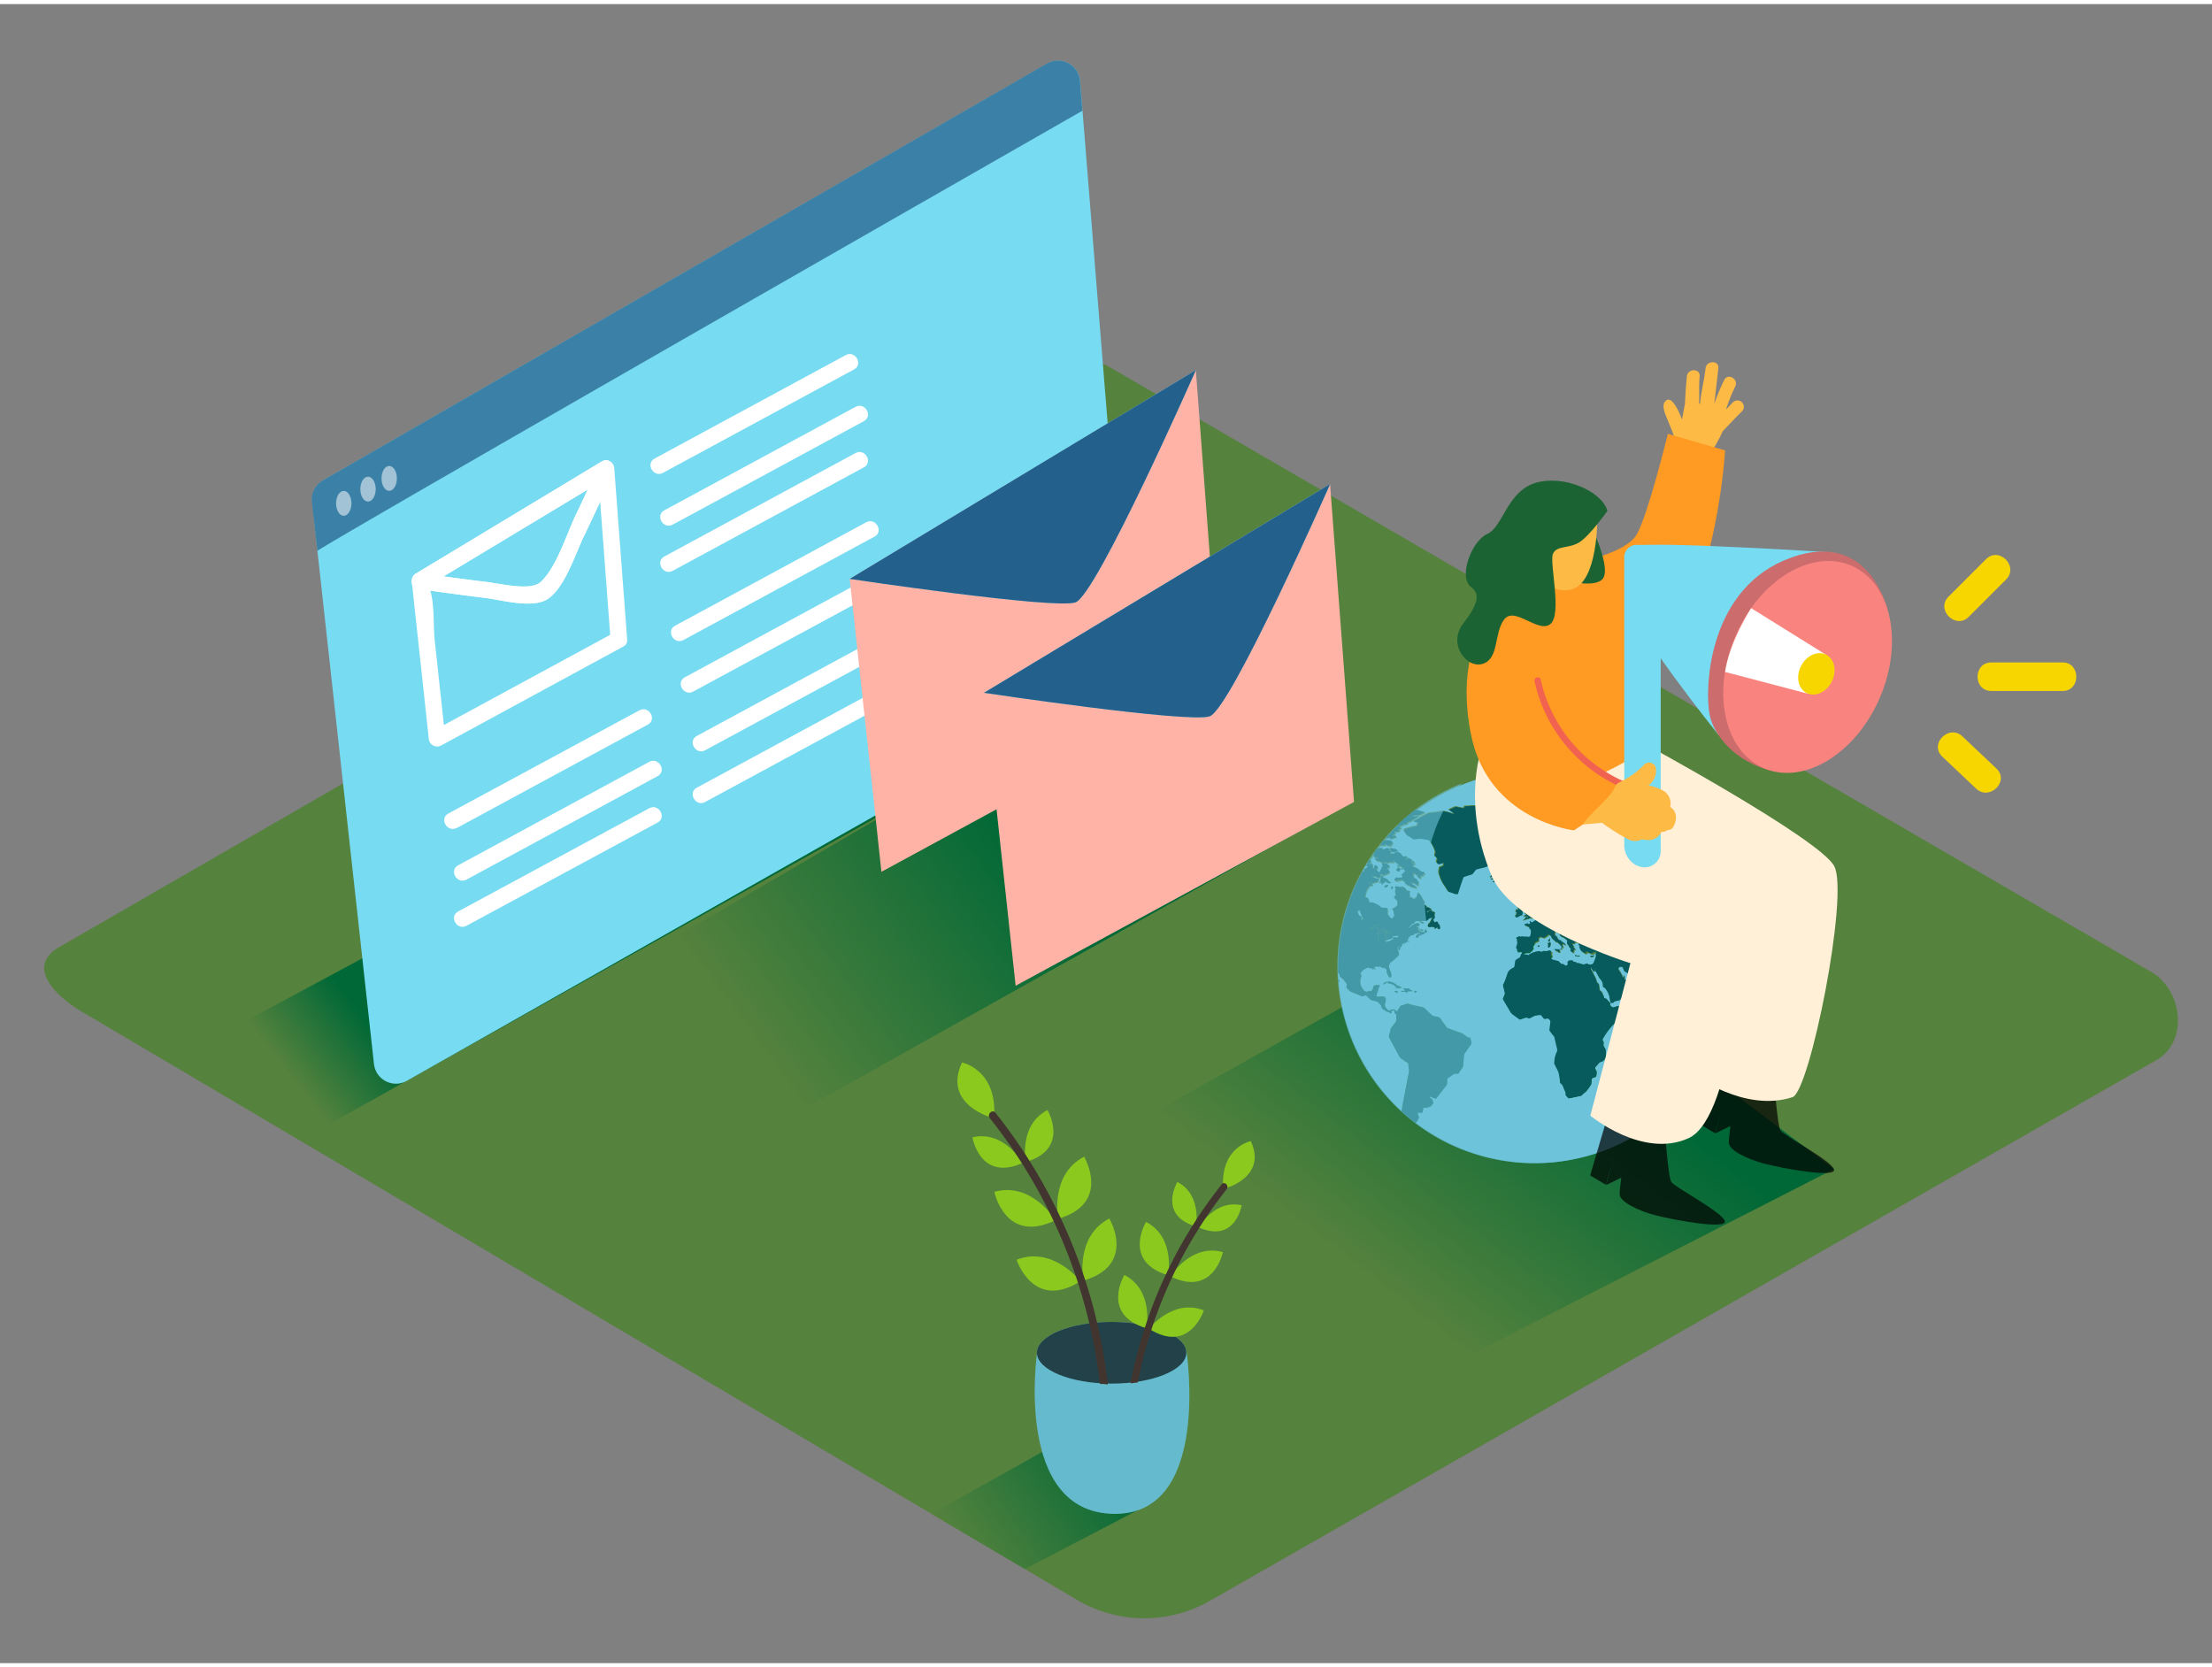 <svg xmlns="http://www.w3.org/2000/svg" xmlns:xlink="http://www.w3.org/1999/xlink" viewBox="0 0 400 300" width="406" height="306" class="illustration styles_illustrationTablet__1DWOa"><rect x="0" y="0" width="400" height="300" fill="#808080" stroke="none"/><defs><linearGradient id="linear-gradient" x1="136.86" y1="189.16" x2="186.06" y2="152.95" gradientUnits="userSpaceOnUse"><stop offset="0.01" stop-color="#55823d"></stop><stop offset="1" stop-color="#006837"></stop></linearGradient><linearGradient id="linear-gradient-2" x1="57.07" y1="199.9" x2="70.59" y2="189.29" xlink:href="#linear-gradient"></linearGradient><linearGradient id="linear-gradient-3" x1="246.9" y1="230.42" x2="281.63" y2="185.87" xlink:href="#linear-gradient"></linearGradient><linearGradient id="linear-gradient-4" x1="174.43" y1="281.67" x2="202.75" y2="262.1" xlink:href="#linear-gradient"></linearGradient></defs><title>PP</title><g style="isolation: isolate;"><g id="Layer_2" data-name="Layer 2"><path d="M195.22,288.83,15.5,182.61c-5.72-3.21-10.63-8.49-5.05-11.94l180.37-104c2.71-1.68,6.82-2.78,9.57-1.18L389,175c5.72,3.32,6.75,12.6,1,15.93L218.91,288.66A23.9,23.9,0,0,1,195.22,288.83Z" fill="#55823d"></path><polygon points="244.85 144.03 141.3 202.06 101.81 180.59 189.6 129.24 244.85 144.03" fill="url(#linear-gradient)"></polygon><polygon points="162.7 144.73 59.14 202.76 37.29 187.73 126.11 139.99 162.7 144.73" fill="url(#linear-gradient-2)"></polygon><polygon points="331.63 210.65 255.75 249.46 195.02 208.04 271.44 165.3 331.63 210.65" fill="url(#linear-gradient-3)"></polygon><polygon points="208.74 270.77 185.34 282.99 168.44 273.01 195.38 257.94 208.74 270.77" fill="url(#linear-gradient-4)"></polygon><path d="M252.64,148.61h0Z" fill="#6dc3da"></path><path d="M247.2,155.43l-.12.19a.66.66,0,0,1,.26-.06C247.34,155.44,247.27,155.43,247.2,155.43Z" fill="#6dc3da"></path><path d="M246.73,156.94c-.09-.3-.2-.56.16-.61.15,0,.24-.16.35-.27s0-.18,0-.29l-.28.13a.45.45,0,0,1,0-.08q-.27.46-.53.93A3,3,0,0,0,246.73,156.94Z" fill="#6dc3da"></path><path d="M254.26,195.75l.37-1.94a6.57,6.57,0,0,0,.16-.87,4.8,4.8,0,0,0-.09-.74,2.26,2.26,0,0,0-.08-.66c-.09-.14-.38-.26-.5-.35l-.75-.52a1.49,1.49,0,0,1-.48-.64l-.92-1.72-.76-1.42c-.16-.29.11-.83.18-1.13a2,2,0,0,1,.15-.61l.43-.56c.32-.41.6-.65.52-1.23,0-.13-.1-.2,0-.3s0-.2,0-.27-.35-.34-.31-.51,0-.19-.13-.29-.12-.06-.25,0a1.35,1.35,0,0,0-.26.21s.08.19.11.24c-.25.11-.24.14-.35-.14-.05.15-.3-.1-.44-.13s-.12.07-.17,0l-.23-.17c-.16-.12-.46-.26-.57-.43s0-.36-.16-.5c-.29-.34-.47-.64-.89-.76s-.85-.11-1.1-.36l-.66-.65c-.14-.14-.35,0-.52.06-.39.12-.79-.16-1.17-.32l-.91-.37a1.15,1.15,0,0,1-.35-.14l-.59-.6c-.18-.18-.07-.29,0-.55s-.26-.5-.35-.63a1.87,1.87,0,0,0-.31-.38l-.64-.59s0-.18,0-.24-.1-.17-.14-.21l-.13-.17q0,.6.06,1.19c.08.07.18.18.17.28s-.08.15-.14.14a35.51,35.51,0,0,0,11.41,23.43c0-.44.09-.88.17-1.31Z" fill="#6dc3da"></path><path d="M252.32,168.76c.23.22.7-.2.46-.3l.2-.18c-.14.06-.43.28-.53.24s-.4,0-.58.07C251.48,169.09,252.16,168.61,252.32,168.76Z" fill="#6dc3da"></path><path d="M251.37,169.09a.37.37,0,0,0-.37.14c-.1.09-.17.19-.31.12a.24.24,0,0,1,.19-.18c0-.08-.06,0-.09-.12a2.49,2.49,0,0,0-.27.42l.22.06,0,.07c.29,0,.42-.12.67-.21A2.31,2.31,0,0,0,252,169c0-.07,0-.11,0-.15C251.94,169,251.5,169.1,251.37,169.09Z" fill="#6dc3da"></path><path d="M246,164.82l0,.1a.11.11,0,0,0,0-.06c.1,0,.07.17.06.27,0-.06.08-.12.15-.09s0,.16-.06.21a.53.53,0,0,1,.12-.06.34.34,0,0,0-.1.39c0,.14.13,0,.12-.1l.08,0c-.06-.12,0-.26,0-.33a1,1,0,0,1-.18-.36c-.06-.17-.38-.86-.24-.95h0c0,.06-.06,0-.12.06a.2.2,0,0,1,.13-.15l-.07-.06c-.1.18-.1.24,0,.35-.11-.05-.33-.16-.38,0s0,.25.19.31c-.26.06.06.37.12.5l.09.05C246,164.8,245.95,164.86,246,164.82Z" fill="#6dc3da"></path><path d="M312.65,177.62c0,.1,0,.3-.15.21s-.1-.25-.12-.31.11-.06.16-.07a.59.59,0,0,0-.68-.08c-.16.13-.56.33-.63.54s-.15.35-.11.41l.29.47c.14.22.31.42.47.63s.31.35.33.68.12.68,0,.82a16.26,16.26,0,0,1-1.31,1.11c-.15-.16.06-.39,0-.51l-.44-.48a1.11,1.11,0,0,0-.83-.46l0-.26c-.35,0-.28.06-.31.44a2.47,2.47,0,0,1-.21.65.69.69,0,0,0,0,.29c0,.18,0,.15.19.14s.19.55.22.65.38.32.51.42a1.42,1.42,0,0,1,.38.43c.08.2,0,.48,0,.69a4.85,4.85,0,0,0,.24.59,1.62,1.62,0,0,1-.72-.43c-.23-.18-.24-.28-.34-.57a2.8,2.8,0,0,0-.27-.81l-.63-.67c-.09-.1,0-.65.05-.81a5.85,5.85,0,0,0-.06-.89,6.53,6.53,0,0,0-.38-1.58l-.34.41c-.14.17-.13.17-.34.12s-.21,0-.17-.28.1-.38.06-.48a2,2,0,0,0-.52-.88,2.05,2.05,0,0,1-.46-.84c-.12.09-.3.28-.45.3l-.78.11s-.2,0-.22,0,0,.23,0,.28l-.38.39-1.09,1.12a2,2,0,0,1-.52.26c-.19.09-.12.24-.12.47a2.72,2.72,0,0,1,0,.68c0,.18-.19.46-.14.64a1.24,1.24,0,0,0,.29.63,2.2,2.2,0,0,1,.33.62c.18.41-.53.78-.58.22a5,5,0,0,1,0-.72c0-.24-.08-.28-.24-.45,0,.17,0,.35-.13.44l-.44.29c-.41-.78-.76-1.58-1.11-2.39a4,4,0,0,1-.3-.68,3.13,3.13,0,0,1,0-.54q0-.77,0-1.55l-.33.45c-.11.15-.12.13-.3.12s-.44-.4-.58-.55c.15,0,.45,0,.47-.21a1,1,0,0,1-.26,0,3,3,0,0,1-.64-.36c-.13-.08-.22-.42-.28-.56s-1.17.09-1.35.11a3.71,3.71,0,0,1-1.21-.2c-.17,0-.38,0-.47-.2s-.12-.41-.44-.29a1.18,1.18,0,0,1-.71,0c-.17,0-.28-.24-.44-.31a.69.69,0,0,1-.45-.47c-.09-.2-.13-.46-.34-.49-.37-.05-.36,0-.62.26-.09.1.22.47.28.58.23.38.42.78.63,1.18l.09-.53a1.7,1.7,0,0,1,.13.84,2.28,2.28,0,0,0,.94-.12,3.9,3.9,0,0,0,.65-.74c0,.22,0,.59.15.72a2.35,2.35,0,0,0,.34.23c.11,0,.23,0,.29.12s.12.31.21.33.09.14.08.3-.35.45-.45.57c0-.05,0-.1-.05-.15a1.09,1.09,0,0,0-.14.53c0,.19-.07.17-.23.25l-.5.24c-.1,0-.1.33-.19.37s-.2-.06-.28,0l-.37.16c-.17.08-.14.3-.3.36l-.83.3c-.08,0-.1.07-.15.15s-.15.09-.27.11-.48.12-.71.19-.21.25-.4.25-.32.07-.38-.24l-.17-.94a3.58,3.58,0,0,0-.58-1.22c-.15-.25-.17-.29-.43-.39s-.15-.5-.17-.66a2.56,2.56,0,0,0-.3-.66c-.06-.13-.21-.19-.29-.33l-.49-.89c-.08-.15-.15-.4-.34-.35l.07-.55-.22.65a3,3,0,0,1-.54-.82c-.18.22.13.59.23.8l.61,1.24c.12.25.08.52.26.72s.27.22.29.34l.1.63c0,.12,0,.36.1.44a2.33,2.33,0,0,1,.37.36,5.38,5.38,0,0,1,.36,1c0,.1.33.09.4.17l.34.39c.19.22.57.46.27.74.2.06.41.47.57.43l1.62-.43c.1,0,.39-.15.47,0s-.14.61-.16.72a5.3,5.3,0,0,1-.62,1.22,4.2,4.2,0,0,1-.57.94,12.39,12.39,0,0,0-1.91,2.17c-.11.18-.81,1.14-.7,1.31a.83.83,0,0,1,.18.71.66.66,0,0,0,.19.61c.29.4.19,1,.22,1.52a1.13,1.13,0,0,1-.58.94c-.17.08-.5.16-.63.3l-.49.57c-.14.17-.32.25-.23.46s.28.48.27.64a2.51,2.51,0,0,1-.09.77c-.08.14-.49.24-.63.3s-.18.21-.21.5a2.14,2.14,0,0,1-.07.68,11.64,11.64,0,0,1-.84,1.18,6.89,6.89,0,0,1-.56.48c-.1.09-.3.35-.44.37l-1.45.31-.67.14c-.11,0-.32-.26-.4-.33-.26-.24-.25-.23-.21-.61,0-.14-.15-.4-.2-.53l-.34-.84c-.07-.17-.27-.3-.4-.42s-.08-.47-.1-.59l-.15-1a3.93,3.93,0,0,0-.47-1.16l-.37-.75c-.05-.11,0-.32,0-.43a4.31,4.31,0,0,1,.36-1.55c.26-.46.1-.82,0-1.3l-.36-1.54c0-.16-.24-.34-.33-.46l-.52-.7c-.09-.12,0-.29,0-.45,0-.32.07-.64.11-1s0-.29-.11-.51-.17-.27-.46-.26-.49.11-.61,0l-.5-.62a3.46,3.46,0,0,0-1.22.14l-.72.37c-.19.1-.27,0-.48,0a.85.85,0,0,0-.56,0l-.79.28c-.13,0-.27-.13-.37-.2l-.76-.55a1.89,1.89,0,0,1-.68-.69l-1-1.69-.31-.54c0-.08.12-.4.16-.49s.22-.42.19-.59l-.18-.81a2.66,2.66,0,0,1-.15-.69A1.47,1.47,0,0,1,272,177l.93-1.69a2,2,0,0,1,.86-.75c.19-.12.28-.13.32-.37l.14-.89c.05-.35.75-.42.89-.76s.14-.57.38-.64c.06,0,.24.31.43.27s.28-.11.37-.06.22.16.26.13a6.54,6.54,0,0,1,.57-.34,4.44,4.44,0,0,1,1.2-.37,1.16,1.16,0,0,1,.37,0,1,1,0,0,0,.3.1c.1,0,.19-.12.29-.14a1.38,1.38,0,0,1,.27,0,1,1,0,0,0,.67-.08c.19-.11.36,0,.55.12-.14.31-.17.32,0,.62.07.14-.21.34-.31.45.15.14.34.39.54.44l1,.26c.26.07.18.35.44.46s.43.06.64.2.44.25.63-.11c0-.09-.1-.22-.05-.3s.11-.27.18-.29a1.25,1.25,0,0,1,.8-.05c.07,0,0,.17.1.19l.45.09c.12,0,.13.08.19.2s.15-.08.2-.06l.72.21a.54.54,0,0,0,.55,0c.28-.14.3-.18.57,0a.7.7,0,0,0,1-.3c.09-.26.54-1.05.37-1.32s.13-.52.08-.59-.16,0-.21.09-.16-.09-.23-.07-.17.21-.26.25a1.1,1.1,0,0,1-.33,0c-.21,0-.3-.22-.49-.25s-.23-.1-.28,0-.05.16-.22.19-.42-.19-.55-.26-.65-.82-.39-1.11l-.25,0c0-.28.33-.36.48-.36a1.26,1.26,0,0,0,.7-.16l-.24-.12c0-.14.35-.08.48-.06s.26,0,.46-.16a.89.89,0,0,1,.46-.2,1.34,1.34,0,0,0,.57,0c0,.08,0,.15.12.19s.08-.11.22.08.42.13.54.18.33,0,.53,0a.85.85,0,0,0,.59-.18c.16-.1.07-.39,0-.51s-.33-.2-.48-.34-.3-.36-.53-.39a2.2,2.2,0,0,1-.23-.14L289,168l.07-.1.25.05c-.08-.27.1-.35.29-.35-.09-.08-.22-.15-.27-.26h.25c-.06-.19.19-.05.23-.17s-.16-.08-.22-.07a.8.8,0,0,0-.58.23v-.07a.88.88,0,0,0-.5.26l0-.09c-.24,0-.13.27,0,.38s.31.07.51.07c-.14.25-.3.06-.45.15s-.47.37-.65.23c.11-.29,0-.26-.27-.37.12-.06.58-.23.27-.34a.88.88,0,0,0-.31,0c-.07,0-.17-.11-.24-.15.13,0,.29.08.36-.07-.14.07-.49-.09-.58,0s-.36.31-.38.45a1.23,1.23,0,0,1-.05.34c0,.06-.23.06-.24.14-.05.25,0,.44-.25.57s-.15.37-.06.55.39.27.37.33-.35,0-.46.06l-.48.44c0-.17.08-.21.2-.28-.09,0-.2,0-.31-.08a2.93,2.93,0,0,0-.41-.06c-.07,0-.17,0-.24.07s0,.15,0,.17-.22,0-.33-.07c-.12.14,0,.27.08.39s.11.17,0,.33c.2.14.42.19.38.48-.12-.09-.2-.2-.33,0,.16,0,.17.13.06.22s-.06.15,0,.29c-.13,0-.24,0-.29-.14s-.11-.08-.21,0c-.1-.35-.18-.39.1-.61-.25,0-.25,0-.41-.26s-.15-.35-.26-.44-.13-.29-.1-.56-.06-.25-.25-.4a2,2,0,0,0-.84-.51c-.08,0-.26-.25-.29-.33a.67.67,0,0,0-.28-.46c-.08.26-.19.13-.22-.06s0-.14-.19-.08-.31.07-.19.3-.11.26,0,.37a1.87,1.87,0,0,1,.39.29c.09.12.07.32.19.42s.21.22.39.23.31,0,.14.14c.16.13,1,.47.77.75-.08,0-.32-.37-.41-.27a.37.37,0,0,0-.14.25c0,.12,0,.11.13.17.24.18-.16.24-.15.35s-.3.44-.29.18a.33.33,0,0,0-.11.45c.08.16-.24.21-.28.08s-.85-.21-.54-.54a1.44,1.44,0,0,0,1,0c.1-.07,0-.14.12-.2s-.11-.52-.16-.53-.22,0-.2-.11a.12.12,0,0,0-.19-.13c0-.11-.21-.28-.31-.27s-.26-.14-.38-.26-.51-.31-.57-.6-.06-.29-.29-.4-.26-.11-.35,0a3,3,0,0,1-.75.5l-.61-.2c-.1,0-.27.19-.34.26s.08.35,0,.46-.35.18-.46.24c-.33.17-.43.44-.63.78-.06.1.2.19.07.36s-.28.27-.21.39-.24,0-.28.09-.12.25-.18.25a4.57,4.57,0,0,1-.63,0c-.19,0-.3.22-.45.27s-.37-.25-.21-.37c-.16.08-.24-.2-.45-.08s-.29,0-.43.06a1.35,1.35,0,0,0,0-.37l0-.2c0-.07-.08,0-.1,0s0-.24,0-.45.2-.53.12-.73a1,1,0,0,1,0-.59c-.11.09-.19-.08-.14-.19s.26-.1.33-.11l0-.07c.2-.18.29.06.47,0a.82.82,0,0,1,.57,0c.19.06.34,0,.51,0a1.06,1.06,0,0,0,.46,0c.33-.07.29-.71.28-1s0-.33-.19-.4-.15-.29-.12-.36c-.13,0-.08,0-.13-.07s-.2,0-.22-.05-.14-.13-.26-.12a.18.18,0,0,1-.2-.1l.1,0a.21.21,0,0,1-.14-.2.77.77,0,0,0,.41-.07c.25-.18.11.14.27.1s.37-.06.36-.15a1.44,1.44,0,0,0-.13-.39c.07,0,.19,0,.21.06s0,.11.11.12a.7.7,0,0,0,.44-.06s-.08,0-.12,0a.93.93,0,0,1,.4-.24c.19-.09,0-.22.08-.37s.34-.14.43-.18a.68.68,0,0,1,.41-.05c-.06,0-.22,0-.22-.11s.15,0,.16,0,0-.1,0-.14a.82.82,0,0,0,.16-.39c0-.08.15-.06.21-.13s.35-.09.55-.15c0,0,0-.11.05-.12l.17,0a1,1,0,0,1,.27,0c0-.16.11-.12.22-.13-.06,0-.23-.17-.15-.24s0-.1,0-.24,0-.23-.08-.34-.08-.14-.08-.28,0-.5.28-.51.34-.21.53-.3c-.13.18-.19.58.08.64-.16.25-.46.34-.41.68s.27.46.5.35l-.09.2c.23.13.42-.19.62-.21a.41.41,0,0,1,.28.19c0,.13.16.16.27.22a.38.38,0,0,0,0-.12l-.19,0c.14-.09.63-.1.73-.23a.67.67,0,0,1,.82-.16l-.14-.06c0,.21.3.24.4.11s.06-.17.09-.2.08,0,.11,0,.17-.1.22-.19a.56.56,0,0,1-.14.2c.36.17.14-.49.13-.65a.45.45,0,0,1,.11-.33c.08-.09,0-.24.14-.33.32-.24.4.29.63.31s.22-.18.21-.29,0-.38,0-.39-.1.06-.13,0a1.62,1.62,0,0,1-.14-.15s-.1-.31-.07-.32a1.55,1.55,0,0,1,.75-.21l.55.07c.25,0,0-.06.19-.16s.24,0,.35-.09.26,0,.35,0c-.05-.17-.39-.23-.54-.29,0,0,0-.1.05-.14l-1.56.32c-.05,0-.27.09-.3,0a.48.48,0,0,0-.3-.26c-.21-.08-.19-.07-.15-.3a.79.79,0,0,0,0-.39,1.58,1.58,0,0,1-.12-.47c0-.1.23-.26.3-.34s.39-.31.55-.51.21-.34.32-.39.26.05.2-.16a.51.51,0,0,0-.52-.39c-.36,0-.39,0-.64.25s-.24.32-.11.54-.85.7-.93.81c-.24.3-.65.79-.39,1.24.11.19.43.19.53.41s-.2.29-.31.39-.36.24-.4.52a3.38,3.38,0,0,1-.11.75c-.12.28-.33.28-.57.33s-.09.13-.12.23-.1.08-.21.09-.19.05-.21-.13a.84.84,0,0,1,0-.35c.07-.19-.21-.43-.32-.58s0-.19-.05-.26a1.64,1.64,0,0,1-.15-.31c0-.1.07-.27,0-.3s-.11-.19-.14-.29c-.07.26-.12.29-.33.44s-.26.27-.41.36-.82.07-.83-.29-.19-.87-.16-1.31,0-.38.32-.61a2.39,2.39,0,0,1,.49-.29,1.6,1.6,0,0,0,.56-.36c.15-.17.29-.32.46-.47a5.14,5.14,0,0,0,.75-1.13,7.64,7.64,0,0,1,.87-1,3.15,3.15,0,0,1,1-.88,10.66,10.66,0,0,1,1.34-.49c.18-.05.27-.34.43-.43a1,1,0,0,1,.55-.1,1.29,1.29,0,0,0-.39.67c.2,0,.37-.37.5-.53l.06.3.27-.36c0-.05.27,0,.33,0l-.17.28c.24.18.1-.26.3-.18l.61.24c.17.07-.15.23-.21.25a1.88,1.88,0,0,1-.5,0c.08.14.24.09.3.25s.22,0,.3,0,.34.09.46-.06.27.09.35.13-.2.06-.31,0c0,.34.53.21.69.21a1.45,1.45,0,0,1,.78.26,4.23,4.23,0,0,0,.81.39.89.89,0,0,1,.6.47c.08.26.07.25-.07.47s-.12.22-.26.27a1.07,1.07,0,0,1-.75,0,7,7,0,0,1-1.64-.56c.16.16.63.47.63.72s0,.74.18.84.58.4.83.3.07-.3-.08-.3-.21-.13-.31-.26c.23-.21.25-.16.53-.06l.69.24a3.6,3.6,0,0,1-.18-.53l.52-.35c.09-.06.26-.24.37-.2l.55.16c0-.1.11-.3.07-.4s-.19-.32-.2-.28l.12-.51c0-.06-.18-.24-.22-.29l.67.09c.17,0,.28.28.38.41-.11,0-.44,0-.49.08s.08.28.19.41.29.05.46,0,.06-.19.17-.33.24-.11.31-.14l.6-.27.92-.42c.09.29.09.29.35.35s.27-.28.42-.27a.87.87,0,0,0,.57,0,.64.64,0,0,1,.56,0l-.12.2c.28.08.27.1.46-.15s.06-.25-.11-.48a1.94,1.94,0,0,1,1.37.05l.82.33a3.11,3.11,0,0,1,.57.43c0-.1.12-.45,0-.51l-.6-.45c-.13-.1.08-.38.14-.52s-.26-.23-.35-.29l.6-.47c.14-.11.19-.49.25-.66s1,0,1.24,0l-.25.7c0,.12.16.4.22.51s-.23,1.11-.07,1.22.42.15.31.4-.13.46-.25.54l-.64.39c-.09.06-.38,0-.49-.06a1,1,0,0,0,.95.3,2.87,2.87,0,0,0,.83-.72c.24-.24-.38-.61.13-.77.1,0,.37-.18.45-.09l.39.45c0-.2,0-.39-.16-.5a.46.46,0,0,0-.48-.11c-.06,0-.56.12-.57.07s-.16-.38-.1-.51.27-.38.16-.54-.36-.39-.26-.53.3-.22.5-.3,0-.4,0-.49.32.27.26.39c-.15.29-.13.28,0,.56s.89.19,1.09.21a8.76,8.76,0,0,1-.84-.35c-.32-.15.23-.39.36-.43a1.15,1.15,0,0,1,.92.12,2.06,2.06,0,0,1,.33.21c.1.07.25,0,.37,0a1.48,1.48,0,0,0-.15-.41c-.07-.07-.35-.06-.44-.08s-.16-.59-.18-.73l1.28-.13.73-.07c.16,0,.1-.19.1-.35,0-.32,0-.32.23-.47h0a35.6,35.6,0,0,0-49.42-6,1.47,1.47,0,0,1,.53,0,7.34,7.34,0,0,1,1.2.32,3.44,3.44,0,0,1-1,.53l-1.39.1.63.11-1.08.32,1.77-.36c0,.29-.8.49-1,.64a2.54,2.54,0,0,1-.62.38l-.69.14.43,0a1.3,1.3,0,0,1-.44.35c-.14.07-.32,0-.47-.07l.07.21c-.38.08-.76.11-1.14.16h0c.21,0,.74,0,.69.2h-.66c.16,0,.66.06.64.3l-.57.07.33.18a.68.68,0,0,1-.43.32c-.11,0-.37-.13-.44-.07s.21.17,0,.33-.41.31-.34.42.08.08.2,0,.13,0,.23,0,0,.19.06.26-.15.08-.2.1-.13-.07-.15-.06-.08.13-.14.15l-.57.17c0-.17.1-.22,0-.33s-.16.11-.3,0c0,.21-.21.16-.32.05l-.48.56h0c.18-.06.32,0,.49,0a1.15,1.15,0,0,1,1.09.33l-.24.18a.49.49,0,0,1,.28.11c-.17.06-.23,0-.29.23s-.39.09-.47.11a.67.67,0,0,1-.36-.07c-.15-.05,0-.28-.24-.27l0,.24c-.15,0-.45.16-.5-.05-.06.22-.33.16-.43,0,0,0,0,.1,0,.14h-.15l-.54.71a1,1,0,0,1,.22-.13,1.42,1.42,0,0,1,.91-.11l-.07.28a3.74,3.74,0,0,0,.73-.25,1,1,0,0,1,.36,0c.14,0,.1.19.18.29s.14.09.2.24.07.21,0,.4,0,.16.15.07.16-.17.37,0,.23-.18.28-.23.29-.05.39-.07a1,1,0,0,1,.67.26c.12.12.42.59.54.54s.58-.12.67.17c-.07,0-.39.18-.36.26s.3,0,.37-.11.76.25.9.32c-.06.19-.32.19-.47.24.12,0,.26,0,.21.17.13-.06.3-.1.33-.27.12.08.3.16.3.33a.6.6,0,0,0-.47.12.64.64,0,0,0,.33.08c.21,0,.19,0,.27.18l-.41-.08,0,.27-.29,0c.34.16.69.29,1,.42a.73.73,0,0,1,.35.26c.15.16.25.16.46.19l-.14.21a1.59,1.59,0,0,1,.53,0c.22.09.13.23.11.46-.11,0-.27-.09-.35,0l.25.12c-.25.13-.34.26-.58.09a1.37,1.37,0,0,1,0,.56,1.54,1.54,0,0,1-.63-.5c.12-.06.31-.08.26-.27-.08,0-.25.14-.33.12s-.21-.23-.31-.28-.2-.08-.28,0,.08.15.09.33l-.27,0,.09.27c.14-.05.17-.12.22,0l.13.39c0-.2.14-.11.26-.06s.14.11.17.29.16.1.23.21a1.52,1.52,0,0,1,.05.43l-.16-.21c-.1.17.15.22.08.39,0,0-.08,0-.12,0l.08.2c-.07,0-.25-.22-.36-.28l-.59-.37c0,.05,0,.12.05.17l-.35-.15.2.34c0,.08.23.07.3.12l.36.26c.12.08.07.14.05.3l-1-.25c-.12,0-.11-.18-.18-.2l-.49-.13.05-.08a.7.7,0,0,1-.41-.15l.26-.13c-.15-.08-.32-.07-.41-.21s-.16-.41-.42-.24c0-.11-.06-.17-.16-.15s0,.1,0,.15c-.15,0-.31-.13-.43,0s-.32.08-.49.09-.28-.2-.22-.3.29-.18.26-.34a2,2,0,0,0,.75.06c.06,0,.42-.07.44-.13s-.21-.25-.27-.3l.6-.6c.05-.05.14-.09.1-.17l-.25-.46c-.13-.23-.39-.17-.52-.38s-.08-.15-.24-.08l-.37.14c0-.31.05-.26.32-.34-.15-.12-.46-.53-.64-.35l0-.25c0-.08-.15,0-.2,0s-.13-.37-.33-.18c.16,0,.19.13.26.29a1.76,1.76,0,0,1-1-.11l.29.27c-.13,0-.16-.12-.28-.13s-.07.12-.12.1l-.24-.09a2.71,2.71,0,0,0-.79,0,.84.84,0,0,1-.36-.1c-.14-.13,0-.2-.22-.18s-.18.12-.33,0a1.12,1.12,0,0,1-.47-.44l.76.07c-.25-.27-.48-.23-.83-.27,0,0-.07-.38-.08-.43s.13-.37.18-.48l0,0q-.49.69-1,1.4c.1.12.24.23.31.32l-.44.29c.14.06.26.15.39.06s.25,0,.4.09l-.21.14c.14.12.21.12.17.31s-.08.23.09.34a.72.72,0,0,0,.17-.4c0-.07.06-.34.19-.27s.35.15.37.25.14.35-.06.41c0,0,0-.08,0-.12-.41.23.5,1,.54.6,0-.12,0-.2.08-.28s.18-.12.18-.19c0-.33,0-.31.28-.44-.11-.17-.21-.26-.17-.46s.16-.16.34-.12.45,0,.53.1a.61.61,0,0,0,.43.26c-.09.17.06.28,0,.4s-.28,0-.37.06a1.35,1.35,0,0,0,.28.47c.15.14.22.25.05.45a2,2,0,0,1-.5.31c-.14.09-.24-.1-.35-.2l.17.38-.26-.14,0,.11-.27-.06c-.06,0,0-.17-.07-.17s-.32-.05-.39.11l.25.15a1.07,1.07,0,0,1-.3.38c-.2.11-.27,0-.48-.09a2.05,2.05,0,0,0-1-.17l.74.37a2.36,2.36,0,0,0,.67.09c-.08.13-.21.5-.34.56s-.18.11-.26.11-.2,0-.29,0c-.27.19-.29.21-.6.11l-.59-.16.39.18-.08.08a.43.43,0,0,1,.43.06c.1.06.25.2.09.28a.75.75,0,0,1-.45.07c-.06,0-.16.22-.19.27a2.72,2.72,0,0,0-.47.81l-.21,1c.13,0,.43,0,.53.13s.18.5.23.65.16.17.42.12.29.06.42.11a3.8,3.8,0,0,1,1,.52c.11.08.32.31.45.32l.59.06c.07,0,.44,0,.44.08,0,.27,0,.54,0,.81s.36.66.58.94.67-.23.63-.46L252,164c0-.13-.19-.3-.26-.41.24-.16.7-.33.86-.56a1,1,0,0,0,0-1,2.88,2.88,0,0,1-.37-.39c-.15-.21-.2-.19,0-.37s.22-.16.15-.44-.14-.33-.09-.48a.74.74,0,0,0,0-.6c-.05-.17.06-.23.23-.25s.62.24.94.09.25,0,.44.14.34.17.37.29.15.31.34.28a.67.67,0,0,1,.41.12c-.08.14-.13.18-.11.35a.78.78,0,0,1,0,.45s.09,0,.13,0-.3.26-.18.37c.21-.62.95.73,1.1-.1,0,0,.1,0,.13.08.08-.18.22-.35.18-.55s.18-.41.32-.38l0,.22c.32,0,.53.67.69.94s.34.44.35.61-.16.22-.14.31.17.14.2.16a1.18,1.18,0,0,1,.26.21c.06.1,0,.2.09.21a.87.87,0,0,1,.56.16c.14.1.42.23.11.28a3.35,3.35,0,0,0-.51.15c.1,0,.24,0,.35-.07-.08.14-.32.15-.45.19s-.09.3,0,.21a.34.34,0,0,1,.2-.13c.08,0,0-.08.1-.1a1,1,0,0,1,.39-.11.2.2,0,0,1-.14-.08c.1,0,.29,0,.33.12s-.11.14,0,.25c.11-.2.24-.1.42,0s0,.31,0,.39.12.21,0,.38a1.06,1.06,0,0,1-.38.23c-.13,0-.26,0-.42.05a.74.74,0,0,0-.33.27.76.76,0,0,1-.76.26,6,6,0,0,0-1,0c-.3,0-.62-.09-.7.32,0,.11-.32.14-.4.19a2.63,2.63,0,0,0-.36.38,4.46,4.46,0,0,1-.55.65c.41-.2.63-.63,1-.83s1-.56,1.24-.06l-.1,0c.21.14-.07.24-.18.33s-.24-.09-.39,0c.06,0,.21.18.22.18a.46.46,0,0,1,.28,0,.49.49,0,0,1-.18.29s.11,0,.16,0c-.08.21.15.39.31.43l-.05,0c.24.11.47.21.68.06l0,.11a.32.32,0,0,0,.14,0c-.14-.18.14-.44.24-.59.19.07.08.23,0,.38.13-.11.33.1.21.15a.81.81,0,0,1-.47.13s.06.09.09.12l-.58.24a.7.7,0,0,0-.21.11c-.08.07-.11-.1-.18,0s-.25.31-.39.45-.19,0-.25-.06c-.2-.29.29-.54.45-.66s.06,0,.12.06.18,0,.28-.13c-.13,0-.29-.05-.41,0a.46.46,0,0,1,.11-.21c-.15,0-.34.16-.47.24s-.08-.07-.17,0-.16,0-.22,0c.1.31-.43.2-.5.34l-.06-.07c-.08.17-.16.19-.32.25s-.11.12-.15.23-.37.72,0,.68l0-.08a.47.47,0,0,1,.09.1c-.12.09-.27,0-.4,0s0,.18-.14.18a1.18,1.18,0,0,0-.7.21c.19,0,.34-.12.52-.14l-.06,0h.15a.81.81,0,0,1-.36.14c-.12,0-.32,0-.39.09.28,0-.12.57-.23.66.07-.12-.14-.2-.18-.33,0,.17.22.39.14.54a3.36,3.36,0,0,0-.26.49h0a.86.86,0,0,1,.1-.31c-.07,0,0-.2-.19-.16a1.41,1.41,0,0,1,.07-.33s.1-.23,0-.16-.17.29-.1.59a.63.63,0,0,0-.23-.12c.06.09.21.12.26.2s-.05.27,0,.33.2.06.15.25-.13.14-.27.19c.12,0,.33,0,.3.14s-.26.08-.33.09l.1.08c-.06,0-.08.05-.15.05s.15,0,.24.07l-.2.11c-.05,0-.13-.06-.17,0s-.16.24-.22.32-.19,0-.27.13a1,1,0,0,1-.23.26,1.11,1.11,0,0,0-.56.63.88.88,0,0,0,0,.64,5.9,5.9,0,0,1,.32.87c0,.16.09.58,0,.7s-.16.21-.27.06-.22-.22-.23-.23a2.07,2.07,0,0,0-.14-.35c-.06-.13-.12-.2-.08-.35l-.07.06c-.06-.19.12-.47-.07-.6s-.26-.35-.46-.28-.22.11-.32,0a1.41,1.41,0,0,0-.31-.2c-.18,0-.47.19-.52-.11,0,.26-.61.07-.78.21.12,0,.56.07.23.23,0,0,.22.08.22.11a.1.1,0,0,1-.12.12c0-.12-.13-.17-.22-.22s0,.11,0,.18c-.08-.17-.15,0-.26-.08s-.2-.2-.36-.15-.22-.05-.3-.09-.42.12-.58.19-.87.56-.87.93c0,.11.15.23.16.34a1.07,1.07,0,0,1-.08.28,2.34,2.34,0,0,0-.14.62,2.24,2.24,0,0,0,.37,1.36c.17.26.24.44.52.53.06,0,.15.17.2.15l.35-.13a1.05,1.05,0,0,1,.31-.07c.08,0,.15.1.19.08a.66.66,0,0,0,.15-.07s0-.09,0-.13a.47.47,0,0,0,.19-.26c.07-.23,0-.49.29-.58a1.8,1.8,0,0,1,.53-.1c.13,0,.52-.06.4.23,0,.11-.21.46-.29.46s0,.07.12.06-.06.07-.1.1l0,0,.05,0a2.23,2.23,0,0,0-.11.42.27.27,0,0,1-.07-.24.82.82,0,0,0-.09.16c.18,0,0,.35,0,.48s-.14.33-.22.4a4.3,4.3,0,0,0,.78.06c.11,0,.19-.08.3-.06a1.54,1.54,0,0,1,.4.06.49.49,0,0,1,.35.55l-.08.53c0,.1-.1.19-.11.29-.06.48.52,1.27,1,1.09.27-.11.41-.22.69-.14a1.2,1.2,0,0,1,.58.46c0-.34.41-.8.57-1.08,0-.08.37-.14.45-.17l.69-.25c.21-.08.59.11.8.16l1.63.38a1.58,1.58,0,0,1,.82.29l1.27,1.22c.27.26.86.26,1.2.35s.57.61.77.88l.61.8c0,.07.16.28.23.31l1.31.47,1.31.47a5.52,5.52,0,0,1,1.06.76c.06,0,.47,0,.48.06l.14.59c.1.42.11.42-.13.75l-.85,1.23a1.21,1.21,0,0,0-.31.59l-.13,1.82c0,.4-.45.81-.65,1.13-.09.14-.17.37-.33.38s-.52,0-.65,0l-1.2.82c-.08.06-.08.65-.09.76s0,.34-.07.45l-1,1.28-.91,1.17c-.07.09-1-.32-1.17-.37-.09.33.46.36.52.65a2,2,0,0,1,.11.54c0,.13-.21.3-.27.41-.2.29-.47.29-.79.38a1.41,1.41,0,0,1-.78,0c.06.2.11.28,0,.47s0,.31-.06.36c-.32.22-.5.13-.83,0a2.58,2.58,0,0,0,0,.55c0,.12.22.31.17.43l-.3.65c-.1.21-.13.19-.36.25l-.08,0a35.61,35.61,0,0,0,54.83-15.12c-.27-.26-.52-.52-.76-.79a1.86,1.86,0,0,1-.36-.46,3.07,3.07,0,0,0-.34-.74c-.06-.07-.16,0-.18-.13l-.12-.43c-.07-.24-.38-.19-.39-.46s-.29-.29-.42-.41-.39-.47-.32-.57.46.1.55.11c.28,0,.24.14.38.35a4.1,4.1,0,0,0,.46.42c.16.15.36.21.49.4s.15.09.26.11.06.06.17.15.17,0,.17.17.19.07.22.22-.1.14-.08.27.18.11.25.14.07.25.08.32.17.12,0,.27a.24.24,0,0,1,.32-.06l0-.11s0,0,0,0a.17.17,0,0,1-.15,0c.07-.09.11-.23.2-.09v-.09a.1.1,0,0,1,.09,0,35.42,35.42,0,0,0,1.8-8.36l-.3.11C312.59,177.47,312.62,177.47,312.65,177.62Zm-25-5.49c0-.1.3,0,.36,0s.27-.11.37-.15c-.09.09-.25.15-.16.31C288.12,172.27,287.45,172.46,287.61,172.13Zm-2.73-.2a.56.56,0,0,0,.47.12c.11,0,.35,0,.34.15a2.46,2.46,0,0,1-.88-.11A.48.48,0,0,1,284.88,171.93ZM280,169.25a1.17,1.17,0,0,0,.21-.17c.05-.07,0-.15.07-.17a1.26,1.26,0,0,1-.07.64C280.1,169.56,279.89,169.35,280,169.25Zm-.13.54.1,0c.09-.06.47-.26.43.07l-.06.49c0,.16-.15.08-.16.16s-.11.14-.21.05,0-.13,0-.28-.08-.07-.08-.1.1-.14.09-.19S279.82,170,279.88,169.79Zm-1.47.55-.17.14-.19-.15C278.22,170.23,278.29,170.12,278.41,170.34Zm2.22-6.9c-.08,0-.22-.16-.23-.25s.19-.08.22,0A.11.11,0,0,1,280.63,163.43Zm4.13-1.76c-.15.1-.35.14-.45.31a.25.25,0,0,0-.08-.29A.71.71,0,0,1,284.76,161.68Zm-1-.89h-.05l0,.11C283.46,160.73,283.74,160.57,283.76,160.79ZM283.4,162c-.07.1-.17.17-.06.29a.63.63,0,0,0-.27.21C283,162.22,283.08,161.9,283.4,162Zm-2.56,1.15a.13.13,0,0,0,.08-.17H281c0,.09,0,.14.08.14-.21-.42.51,0,.07.07,0,0,.06.08.1.1-.18,0-.16.18-.18.33,0-.13,0-.25-.14-.24S280.81,163.22,280.84,163.13Zm12-7.23c-.21-.21-.14-.34.09-.44a.74.74,0,0,1,.4.21C293.28,155.72,293,156,292.86,155.89Zm3.75-.59c-.14.12-.55-.21-.6-.34l.18-.11C296.26,154.9,296.76,155.17,296.61,155.3Zm3.23-2.46a.32.32,0,0,1,.37.23l-.54.1C299.68,153,299.63,152.87,299.84,152.85Zm-2-5.59c.06,0,.06-.19.12-.23s.23,0,.31,0c0,.21.07.3-.12.34l-.63.14a1,1,0,0,1-.14-.13C297.46,147.11,297.63,147.35,297.79,147.26Zm-.6.26c-.12.13-.44.36-.57.2s-.14-.06-.25-.06-.12-.12-.16-.23a3.06,3.06,0,0,1,.67-.25C297,147.14,297.33,147.36,297.19,147.51Zm-1.16.4c-.2,0-.76.21-.84,0s.75-.26.83-.27l.24.13-.3,0S296,147.89,296,147.92Zm.44.11-.18.09-.15-.12C296.25,148,296.39,147.88,296.46,148Zm-.82-1.39c.24-.17.35-.11.63-.06l-.51.13.25.22-.42.17-.52-.07Zm-.45.53a1.93,1.93,0,0,1,.64.15,1.29,1.29,0,0,1-.66.25l-.62-.17C294.77,147.14,294.88,147.18,295.2,147.17Zm-.53.6-.24.19-.43-.06C294.31,147.66,294.32,147.64,294.67,147.77Zm-.57,5.81c.1-.19-.09-.21.12-.35s.38-.22.36-.29-.1-.26,0-.39l.44-.49a8.15,8.15,0,0,1,.68-.64,3.17,3.17,0,0,1,.86-.36,2.21,2.21,0,0,1,.9-.16,2.64,2.64,0,0,0,1-.41c.14-.11.92-.29.88.12s-.79.47-1,.54c-.38.13-.76.24-1.14.36a3.36,3.36,0,0,0-.79.5,2.1,2.1,0,0,0-.51.33c-.12.16-.24.32-.37.47s-.58.57-.57,1,.29.69.64.92c-.22.18-.73,0-1,0a1.1,1.1,0,0,1-.72-.38c-.17-.19-.2-.19-.18-.46S294,153.72,294.1,153.57Zm-1.32-6.18a1.15,1.15,0,0,0,.56-.09c.2-.05.31,0,.47.15l-.91.21.07.25a2,2,0,0,1-.75-.12l.46-.31-.58.15-.42-.11A1.83,1.83,0,0,1,292.79,147.4ZM282,156.67a.58.58,0,0,0,.07-.12c-.06,0,0,0-.09-.08.12,0,.2,0,.2-.2C282.22,156.49,282.14,156.54,282,156.67Zm.23-.29a.48.48,0,0,1,0-.17.48.48,0,0,1,.11,0c0-.1.11-.17.21-.16Zm2.32-1.69c.13,0,.11,0,.21-.08,0,.1-.08.14-.16.21s-.28.06-.32-.14A.52.52,0,0,1,284.56,154.69Zm-.29.19a1.12,1.12,0,0,0,.37,0c.11-.06.12-.18.26-.19a1,1,0,0,1-.72.39C284.27,155,284.33,155,284.27,154.89Zm-.33.11c0,.12,0,.17-.11.1l0-.1Zm-.13.18-.28.13-.2.06C283.44,155.25,283.67,155.09,283.81,155.18Zm-.23-.05a.16.16,0,0,1-.16.11l-.11,0C283.35,155.06,283.48,155.07,283.58,155.13Zm-.3.07c.16.06.07.11,0,.21h-.22A1.89,1.89,0,0,0,283.27,155.2Zm-.43.22c.1,0,.18-.08.24.05s-.42.4-.4.15S282.69,155.47,282.84,155.42Zm-.1.37.26-.21-.37.39C282.6,155.86,282.64,155.79,282.75,155.79Zm-.16.22a.17.17,0,0,0-.22.08c-.08.11-.13.07-.26,0,.08-.08.06,0,.07-.15h.09c0-.11,0-.19.12-.2l0,.24c.11-.06.07-.16.14-.21S282.61,155.92,282.58,156Zm-.12-.42,0,.08-.19.15C282.2,155.65,282.35,155.65,282.46,155.6Zm-.37.15c.11.09.14.19,0,.27l-.21,0Zm0,.33-.26.17C281.85,156,282,156.08,282.12,156.08Zm-.49.14c.06-.06.12-.07.17,0a.15.15,0,0,1-.18.1Zm-5.32,5.17-.05,0c.06,0,.09,0,.14,0s-.08.05-.16,0l0,.06,0-.07S276.2,161.31,276.31,161.39Zm-.92.76.09,0c0-.05,0-.12-.06-.17a.23.23,0,0,1,.23,0s-.08-.09-.12-.13l0-.08.1,0c-.05-.12.07-.24.1-.09.1,0,0,0,.09,0a.71.71,0,0,1,.46-.08c0,.21-.3.25-.33.39h-.11a.93.93,0,0,1,.15,0s-.07.1-.11.14l0,0c.07-.13.65-.2.74-.07s-.37.48-.26.71a.22.22,0,0,0-.23.1c.36,0,.52.08.64.48s.41.34.47.72a.17.17,0,0,0-.23-.07c.15,0,.44.25.24.39,0,.05.55-.15.51.15s-.18.37-.39.53c.08,0,.52.1.23.22a3.33,3.33,0,0,1-.57.14c-.12,0-.15-.09-.26-.1s-.24.12-.31.16c-.25.12-.31-.16-.45.19-.25-.18-.44.18-.62.06.1-.11.32-.22.36-.36s.28-.17.48-.14a.48.48,0,0,1,.15-.23l-.32.11s-.17-.08-.23-.08l.05,0c-.14-.08-.27.13-.36,0,0,0,0,0,0-.08s.3-.08.35-.15,0-.18,0-.32l-.22,0c.11-.08.17-.17,0-.27a.13.13,0,0,1,.18.08c.1-.08.19,0,.3,0l0-.08c.06,0,0,0,.09.06h0a.36.36,0,0,1,0-.42c-.18.14-.34-.32,0-.39-.17,0-.32.14-.45.05,0,.14-.08,0-.16,0v.11c-.17-.13,0-.15,0-.29s0-.1,0-.23,0-.12.05-.13a.52.52,0,0,0,0-.12c-.1.22-.23.1-.08,0-.13.05-.13.17-.14.28s0,.29-.09.2,0-.08,0-.14,0-.12,0-.22.06-.29.19-.36l0,0c-.09.08-.14.19-.26.12.19.11,0,.2-.12.12.13,0,.13-.09,0-.11,0-.06.15-.09.15-.14a.42.42,0,0,1,.11-.22l-.07,0,.05,0C275.42,162.23,275.38,162.23,275.39,162.15Zm.16.93c.08,0,.1.07.06.14A.21.21,0,0,1,275.55,163.08Zm.19.81a.21.21,0,0,1,.12-.17.13.13,0,0,1-.06.17Zm-.39-.85c-.05-.11,0-.16.08-.15A1.13,1.13,0,0,1,275.35,163Zm-.16,0a.32.32,0,0,1,.11-.08c0,.08,0,.15,0,.18S275.28,163.07,275.19,163Zm0-.61,0,0s0,0,0,.07Zm.25-.12c-.09.2-.28,0-.36-.12l0-.07.08.06v-.09c.05,0,.06,0,.08.07S275.35,162.33,275.45,162.31Zm-.22-.62c.06,0,.08.16-.06.17l0,.06c-.09,0-.13.07-.2.14l0-.06.06,0C274.86,161.82,275.14,161.74,275.24,161.69Zm-.24.44a.37.37,0,0,0-.05.27c-.1-.08,0-.19,0-.23s0,0,0-.05A.4.4,0,0,1,275,162.13Zm-1.06,2.66a.31.31,0,0,0,.21-.14c.05-.08.23-.07.32-.09a.71.71,0,0,0-.39,0,2.11,2.11,0,0,1,.3-.32,1,1,0,0,1-.37-.11s.16-.12.14-.19-.08-.16,0-.23.17,0,.24,0,.16,0,.25-.12l-.22-.08c.11-.18.33-.44.56-.3l0,.08c.07,0,.25-.1.3,0s.11.28.21.24c0,.26-.08.26-.28.4a.49.49,0,0,1,.13.42l-.1.32c0,.12-.11,0-.2.06-.28.08-.68.54-1,.29,0,0,.06-.07.1-.09l-.22-.05.16-.08Zm-21.56-11.54c-.13,0-.47.18-.58.11a.82.82,0,0,1-.22-.13c-.08-.11,0-.16-.11-.24a.22.22,0,0,1,.05-.41l.37.14c.1,0,.24,0,.34,0a1.66,1.66,0,0,1,.66.53A2.13,2.13,0,0,0,252.38,153.24Zm1,3.14a.24.24,0,0,1,.42.14S253.23,156.52,253.35,156.38Zm-.13-.1c-.08.2,0,.29-.1.5s-.43,0-.54-.08C252.29,156.44,253,155.93,253.22,156.29Zm-2.78,3.47s-.06-.12-.08-.16,0-.11.08-.18a.7.7,0,0,1,.4-.14h.2A.59.59,0,0,1,250.44,159.76Zm.85-.73c-.18-.06-.7-.12-.65-.42-.19.07-.17.23-.35.29s-.21.22-.34.31-.12-.33-.16-.36a3.87,3.87,0,0,0-.47.09c.06-.09.29-.26.32-.33s0-.17,0-.24,0-.19.06-.29.05-.41.26-.5.27.23,0,.28a.41.41,0,0,0,.07.14c.12-.16.15-.11.26,0s.21,0,.3.11.7.37.48.6a.5.5,0,0,1,.51.13Zm.4,1c-.09-.1-.15-.12-.14-.27s.13-.24.24-.2C252.07,159.69,251.78,160,251.69,160.07Zm5.36,7.51c-.19-.09-.46-.14-.31-.43l.09.21.6,0C257.29,167.55,257.24,167.67,257,167.58Zm-.43-1.7a1.14,1.14,0,0,1,.91.34C257.27,166.42,256.81,166,256.62,165.88Zm-4.07,12.9a1.13,1.13,0,0,1-.37-.19c.13-.2.42,0,.59,0a.9.9,0,0,1,.08.12C252.71,178.67,252.62,178.8,252.55,178.78Zm.56-.78c-.25,0-.5,0-.74,0,0,0,.2-.16.2-.2s-.19-.08-.24-.11-.2-.3-.38-.33-.36-.16-.54-.16-.12-.08-.22-.05a.23.23,0,0,1-.24-.09.22.22,0,0,0,.17,0c-.33-.33-.71.41-1,.24.17-.1.22-.3.43-.36a2,2,0,0,1,.72-.1,2.83,2.83,0,0,1,1.24.53l0,0a.65.65,0,0,0,.53.26s.09.14.19.15a.68.68,0,0,1,.31.18Zm2,.53c-.19,0-.31.06-.49.06s-.06-.09-.15,0-.05.25-.12.27-.11-.18-.16-.21-.19,0-.26,0c-.25,0-.33.07-.53-.08s.52,0,.67-.08c-.15-.22-.12-.29-.36-.4.23-.11.29,0,.53,0a.76.76,0,0,0,.21-.06c.08,0,.21,0,.28.07s.11,0,.17.07.09.16.25.19.21.1.17.17S255.28,178.53,255.14,178.53Zm.63.12c-.11-.27.28-.15.42-.13l.05.05C256.16,178.69,255.84,178.84,255.76,178.65Zm4.58-11.45c-.09.14-.11.13-.26.07s-.15-.07-.11-.28c-.28,0-.33.2-.6.26a.2.2,0,0,1,.16-.22,1.48,1.48,0,0,0-.9-.12c-.09,0-.32,0-.39-.06a.65.65,0,0,1,0-.41,2.4,2.4,0,0,0,.6-.88c.1-.24.39-.6.65-.49l-.13.28c-.15.13-.21.15-.21.36s.11.08.16.11,0,.18.05.25.49-.17.58-.06.14.14.11.32.18.11.2.21S260.44,167,260.34,167.2Zm7.37-11-.77.21c-.17,0-.22.14-.34.29a3,3,0,0,1-.46.58,2.48,2.48,0,0,1-.58.19l-.82.27c-.21.07-.2.07-.28.3-.15.42-.3.83-.44,1.26l-.51,1.59s-.39,0-.46,0l-.82-.3c-.13,0-.38-.07-.46-.21l-.51-.81a6.93,6.93,0,0,1-.8-1.39l-.34-1a2.25,2.25,0,0,1,.08-.83s0-.26,0-.27l.46-.2s.26-.07.26-.13l.06-.51-.67.2c-.31.09-.29.09-.52-.16s-.07-.35,0-.62-.16-.38-.34-.58,0-.33,0-.57.05-.28-.06-.53a6.1,6.1,0,0,0-.68-1.32c-.07-.09-.3-.51-.42-.53l-.68-.11a4.18,4.18,0,0,0-1.27-.11l-.74.09c-.13,0-.43-.25-.54-.31l-.65-.39c-.16-.09-.3-.4-.41-.55s-.21-.22-.19-.29,0-.32.11-.34l1.12-.32a3.64,3.64,0,0,1,.82-.16c.2,0,.23,0,.31-.17l.21-.54c-.33,0-.61,0-.85-.25l1.91-1,.78-.4a2.39,2.39,0,0,1,.7-.1l1.37-.18a2.52,2.52,0,0,1,.7-.09,12.44,12.44,0,0,1,1.89.55,2.66,2.66,0,0,0-1-.78l1.13-.52c.26-.12.58,0,.85.07l.67.12c.17,0,.19-.28.33-.35a1.11,1.11,0,0,1,.37,0l.84-.07a10,10,0,0,1,2.29.19,7.27,7.27,0,0,1,1.93.68l-1,.36c.21.17.44.12.69.13s-.11.64-.15.7c.21-.09.63-.38.84-.35l.56.09c.16,0,.23-.15.32-.28s.62-.14.84-.1a5.44,5.44,0,0,1,.94.37l-.81.47a2.37,2.37,0,0,1-.73.18l.2.17a3,3,0,0,1-.6.54,1.82,1.82,0,0,0-.6.47c-.12.21-.44.52-.34.76s.31.39.58.58l-.78.76.53.36c.14.1.12.37.15.54s.14.52.09.58l-.53.59a3.33,3.33,0,0,0-.48,1.15c-.05.15.1.5.14.65.07.31.06.3-.14.54l-1.26.77A4.3,4.3,0,0,1,267.71,156.24Zm3.75,2.74a.62.62,0,0,1-.46,0,1,1,0,0,1-.27-.06s-.09-.17-.14-.16l-.6.08c-.08-.21.23-.15.29-.33h-.08l0-.08c-.1,0-.15-.05-.07-.13-.14,0-.55.09-.59-.09.23,0,.48-.1.73-.09V158a.26.26,0,0,1-.25,0l.26-.13c-.1,0-.31-.12-.41-.08s-.27.13-.48,0c.07,0,.05-.07.15-.05s0-.07,0-.1.16.09.2,0-.18-.07-.06-.22.42.23.39-.09c-.11,0-.19,0-.22-.11.24,0,.23,0,.41.19s.18.06.18.13a.11.11,0,0,1-.14.12,3.38,3.38,0,0,0,.19.31,2.64,2.64,0,0,1,.13-.29c.07-.11.21,0,.1-.24.14,0,.22.13.31.23,0-.12,0-.26.14-.26s.19.12.28.26l0-.27c.24.11.31,0,.56,0-.15-.38.7,0,.52.25.14-.05.24,0,.36.11s0,.2.09.28c-.1.1-.18.24-.32.16,0,.2-.1.34-.28.29s-.36.19-.46.26l-.28,0C271.52,158.87,271.54,158.93,271.46,159Zm21.86,31.79-.16-.16a2.43,2.43,0,0,1-.12,1.09l-.57,1.92-.16.53s-.42.15-.47.17-.47-.11-.49-.19a5.47,5.47,0,0,0-.13-.69,1,1,0,0,1,0-.68c.07-.21.31-.42.34-.64a2.69,2.69,0,0,0-.16-.72c0-.11.08-.53.17-.55a2.16,2.16,0,0,0,.64-.24c.21-.1.28-.28.44-.46s.28-.23.3-.54.29,0,.37.13v0A1.6,1.6,0,0,1,293.33,190.76Zm19.5-12.65c-.11,0-.14.15-.16.26s-.17.12-.24.16,0,.09-.06.08a.31.31,0,0,1-.18-.05c-.16-.09-.13-.14-.13-.34.2-.13.35-.4.64-.24l0-.08C312.82,177.92,312.85,178,312.83,178.11Z" fill="#6dc3da"></path><path d="M294.61,169.55c-.06-.05-.06-.21-.12-.25-.26-.16-.31.25-.31.4a.55.55,0,0,1-.06-.64c-.11-.05-.35-.1-.43-.2a1.53,1.53,0,0,1-.08-.46s-.37-.15-.21-.19.2.15.36,0c-.11-.1-.21-.12-.12-.25a.3.3,0,0,1,.25-.1,3,3,0,0,1,.64.1.37.37,0,0,0-.22.34c.12-.17.16-.27.36-.29-.1-.31-.17-.11-.43-.19,0-.14.13-.29.06-.42s-.15-.33-.24-.22-.25,0-.38-.06-.26.12-.37.14c-.26,0-.24-.09-.32.23,0,.09-.31.16-.39.19s-.17.08-.21.3-.17.2-.23.27a.34.34,0,0,1,.34.33,1.22,1.22,0,0,0,.15.64c.07.16.25.21.33.35a.79.79,0,0,0,.41.43c-.19.06-.23,0-.28.25a2.78,2.78,0,0,1-.13.38.8.8,0,0,0,0,.42c0,.18.07.15.23.19s.15.14.26.18l.42.13a2,2,0,0,0,.68-.08,2.19,2.19,0,0,1,0-.67c.07-.34-.09-.18-.22-.43h.13a.64.64,0,0,0-.07-.21s-.15,0-.19,0,0-.23,0-.34a1.74,1.74,0,0,0,.62,0C294.84,169.7,294.7,169.64,294.61,169.55Z" fill="#6dc3da"></path><path d="M247,155.83l.12-.21A.24.24,0,0,0,247,155.83Z" fill="#075b5d"></path><path d="M248.61,153.31l.31-.43A1,1,0,0,0,248.61,153.31Z" fill="#075b5d"></path><path d="M282,156.48s0,.05.09.08a.58.58,0,0,1-.07.12c.13-.13.21-.18.18-.39C282.19,156.44,282.11,156.47,282,156.48Z" fill="#075b5d"></path><path d="M275.35,163a1.13,1.13,0,0,0,.08-.15C275.37,162.87,275.3,162.93,275.35,163Z" fill="#075b5d"></path><path d="M275.86,163.72a.21.21,0,0,0-.12.17h.06A.13.13,0,0,0,275.86,163.72Z" fill="#075b5d"></path><path d="M274.15,165s-.06.07-.1.09c.29.25.69-.21,1-.29.1,0,.17.06.2-.06l.1-.32a.49.49,0,0,0-.13-.42c.2-.14.26-.14.28-.4-.1,0-.13-.15-.21-.24s-.23,0-.3,0l0-.08c-.22-.13-.45.12-.56.3l.22.08c-.09.07-.14.15-.25.12s-.18-.08-.24,0-.09.08,0,.23-.09.14-.14.19a1,1,0,0,0,.37.11,2.11,2.11,0,0,0-.3.32.71.71,0,0,1,.39,0c-.09,0-.26,0-.32.09a.31.31,0,0,1-.21.14l.16,0-.16.08Z" fill="#075b5d"></path><path d="M275.48,162.25l-.05,0,.07,0a.42.42,0,0,0-.11.22s-.11.08-.15.14c.14,0,.14.08,0,.11.08.08.3,0,.12-.12.11.07.17,0,.26-.12l0,0c-.13.07-.15.22-.19.36s0,.1,0,.22-.07.09,0,.14.08-.13.09-.2,0-.23.14-.28c-.15.13,0,.25.08,0a.52.52,0,0,1,0,.12c-.09,0-.07,0-.05.13s0,.08,0,.23-.19.16,0,.29v-.11c.08,0,.2.13.16,0,.12.08.27-.08.45-.05-.3.07-.14.53,0,.39a.36.36,0,0,0,0,.42h0c0-.07,0,0-.09-.06l0,.08c-.11,0-.2-.07-.3,0a.13.13,0,0,0-.18-.08c.12.1.06.2,0,.27l.22,0c0,.15.06.18,0,.32s-.27.11-.35.15,0,.1,0,.08c.09.16.22-.05.36,0l-.05,0c.06,0,.21.09.23.08l.32-.11a.48.48,0,0,0-.15.23c-.2,0-.41-.12-.48.14s-.26.25-.36.36c.18.12.37-.24.62-.06.14-.35.19-.07.45-.19.07,0,.23-.16.31-.16s.13.12.26.1a3.33,3.33,0,0,0,.57-.14c.28-.12-.15-.2-.23-.22.21-.16.36-.24.39-.53s-.47-.1-.51-.15c.19-.14-.1-.39-.24-.39a.17.17,0,0,1,.23.07c-.06-.38-.38-.41-.47-.72s-.29-.43-.64-.48a.22.22,0,0,1,.23-.1c-.11-.23.4-.5.26-.71s-.67-.06-.74.07l0,0s.07-.11.11-.14a.93.93,0,0,0-.15,0H276c0-.14.3-.18.33-.39a.71.71,0,0,0-.46.08c-.07,0,0,0-.09,0,0-.15-.15,0-.1.09l-.1,0,0,.08s.07.09.12.13a.23.23,0,0,0-.23,0c0,.05,0,.12.06.17l-.09,0C275.38,162.23,275.42,162.23,275.48,162.25Z" fill="#075b5d"></path><path d="M253.79,148.44l-.07-.21c.14,0,.33.14.47.07a1.3,1.3,0,0,0,.44-.35l-.43,0,.69-.14a2.54,2.54,0,0,0,.62-.38c.24-.15,1-.35,1-.64l-1.77.36,1.08-.32-.63-.11,1.39-.1a3.44,3.44,0,0,0,1-.53,7.34,7.34,0,0,0-1.2-.32,1.47,1.47,0,0,0-.53,0,35.8,35.8,0,0,0-3.27,2.84C253,148.56,253.41,148.52,253.79,148.44Z" fill="#075b5d"></path><path d="M275.24,162.41l0,0,0,0S275.27,162.44,275.24,162.41Z" fill="#075b5d"></path><path d="M275,162l0,.06c.08-.07.11-.12.2-.14l0-.06c.14,0,.12-.2.06-.17s-.38.14-.19.28Z" fill="#075b5d"></path><path d="M274.9,162.16s-.06.16,0,.23a.37.37,0,0,1,.05-.27.4.4,0,0,0-.13,0S274.88,162.14,274.9,162.16Z" fill="#075b5d"></path><path d="M275.22,162.1v.09l-.08-.06,0,.07c.08.1.26.32.36.12-.11,0-.18,0-.15-.14S275.27,162.1,275.22,162.1Z" fill="#075b5d"></path><path d="M275.25,163.15c.08,0,.09-.09,0-.18a.32.32,0,0,0-.11.08C275.28,163.07,275.22,163.11,275.25,163.15Z" fill="#075b5d"></path><path d="M282.34,156l0-.24c-.1,0-.15.09-.12.2h-.09c0,.11,0,.07-.07.15.13,0,.18.07.26,0a.17.17,0,0,1,.22-.08c0-.09,0-.26-.1-.19S282.45,156,282.34,156Z" fill="#075b5d"></path><path d="M283.08,155.48c-.06-.13-.13-.09-.24-.05s-.15,0-.16.2S283,155.54,283.08,155.48Z" fill="#075b5d"></path><path d="M283,155.58l-.26.21c-.11,0-.15.07-.11.18Z" fill="#075b5d"></path><path d="M283.27,155.2a1.89,1.89,0,0,1-.21.2h.22C283.34,155.31,283.43,155.26,283.27,155.2Z" fill="#075b5d"></path><path d="M282.43,155.67l0-.08c-.11,0-.26.06-.22.23Z" fill="#075b5d"></path><path d="M276.24,161.47c.08,0,.09,0,.16,0s-.08,0-.14,0l.05,0c-.11-.09-.13,0-.14.08l0,.07Z" fill="#075b5d"></path><path d="M281.8,156.21c-.05-.06-.11,0-.17,0v.09A.15.15,0,0,0,281.8,156.21Z" fill="#075b5d"></path><path d="M281.86,156.25l.26-.17C282,156.08,281.85,156,281.86,156.25Z" fill="#075b5d"></path><path d="M282.09,155.75l-.21.23.21,0C282.22,155.93,282.2,155.84,282.09,155.75Z" fill="#075b5d"></path><path d="M255.76,178.65c.08.19.4,0,.47-.08l-.05-.05C256,178.51,255.66,178.39,255.76,178.65Z" fill="#075b5d"></path><path d="M283.58,155.13c-.1-.06-.23-.07-.27.06l.11,0A.16.16,0,0,0,283.58,155.13Z" fill="#075b5d"></path><path d="M270.27,154.58c0-.15-.19-.5-.14-.65a3.33,3.33,0,0,1,.48-1.15l.53-.59c0-.05-.08-.5-.09-.58s0-.44-.15-.54l-.53-.36.78-.76c-.27-.18-.45-.26-.58-.58s.21-.56.34-.76a1.82,1.82,0,0,1,.6-.47,3,3,0,0,0,.6-.54l-.2-.17a2.37,2.37,0,0,0,.73-.18l.81-.47a5.44,5.44,0,0,0-.94-.37c-.22,0-.69-.09-.84.1s-.17.3-.32.28l-.56-.09c-.21,0-.64.26-.84.35,0-.06.43-.69.15-.7s-.49,0-.69-.13l1-.36a7.27,7.27,0,0,0-1.93-.68,10,10,0,0,0-2.29-.19l-.84.07a1.11,1.11,0,0,0-.37,0c-.13.08-.15.38-.33.35l-.67-.12c-.27,0-.6-.19-.85-.07l-1.13.52a2.66,2.66,0,0,1,1,.78,12.44,12.44,0,0,0-1.89-.55,2.52,2.52,0,0,0-.7.09l-1.37.18a2.39,2.39,0,0,0-.7.1l-.78.4-1.91,1c.23.26.52.22.85.25l-.21.54c-.08.2-.11.16-.31.17a3.64,3.64,0,0,0-.82.16l-1.12.32c-.09,0-.09.25-.11.34s.16.24.19.29.25.45.41.55l.65.39c.11.07.42.33.54.31l.74-.09a4.18,4.18,0,0,1,1.27.11l.68.11c.11,0,.34.43.42.53a6.1,6.1,0,0,1,.68,1.32c.11.25.15.27.06.53s-.22.39,0,.57.41.3.34.58-.18.42,0,.62.21.25.52.16l.67-.2-.06.51c0,.06-.22.11-.26.13l-.46.2s0,.24,0,.27a2.25,2.25,0,0,0-.08.83l.34,1a6.93,6.93,0,0,0,.8,1.39l.51.81c.08.13.33.16.46.21l.82.3c.07,0,.44,0,.46,0l.51-1.59c.14-.43.28-.84.44-1.26.08-.23.07-.23.28-.3l.82-.27a2.48,2.48,0,0,0,.58-.19,3,3,0,0,0,.46-.58c.12-.15.17-.25.34-.29l.77-.21a4.3,4.3,0,0,0,1.16-.34l1.26-.77C270.33,154.88,270.34,154.89,270.27,154.58Z" fill="#075b5d"></path><path d="M260.09,166.32c0-.18,0-.18-.11-.32s-.47,0-.58.06,0-.22-.05-.25-.16,0-.16-.11.06-.23.21-.36l.13-.28c-.27-.11-.55.25-.65.49a2.4,2.4,0,0,1-.6.88.65.65,0,0,0,0,.41c.07.1.3.07.39.06a1.48,1.48,0,0,1,.9.12.2.2,0,0,0-.16.22c.27-.05.32-.24.6-.26,0,.21-.07.21.11.28s.17.06.26-.07,0-.5-.05-.66S260.08,166.38,260.09,166.32Z" fill="#075b5d"></path><path d="M255.18,178.32c-.16,0-.17,0-.25-.19s-.07,0-.17-.07-.21-.11-.28-.07a.76.76,0,0,1-.21.06c-.24,0-.3-.08-.53,0,.24.11.21.19.36.4-.14.11-.74-.14-.67.08s.28,0,.53.08c.07,0,.19,0,.26,0s0,.25.16.21.06-.23.12-.27.12,0,.15,0,.29-.06.49-.06.12.13.22,0S255.25,178.33,255.18,178.32Z" fill="#075b5d"></path><path d="M293.27,189.74c-.08-.12-.35-.53-.37-.13s-.1.32-.3.54-.23.35-.44.46a2.16,2.16,0,0,1-.64.24c-.09,0-.19.43-.17.55a2.69,2.69,0,0,1,.16.72c0,.22-.27.43-.34.64a1,1,0,0,0,0,.68,5.47,5.47,0,0,1,.13.69c0,.09.4.23.49.19s.47-.15.47-.17l.16-.53.57-1.92a2.43,2.43,0,0,0,.12-1.09l.16.16a1.6,1.6,0,0,0,0-1Z" fill="#075b5d"></path><path d="M312.7,178c-.29-.16-.44.11-.64.24,0,.21,0,.25.13.34a.31.31,0,0,0,.18.05c.09,0,0-.06.06-.08s.23,0,.24-.16,0-.27.16-.26,0-.19-.11-.21Z" fill="#075b5d"></path><path d="M305.34,151.76h0c-.25.15-.22.15-.23.47,0,.16.06.33-.1.35l-.73.07-1.28.13c0,.14.05.71.18.73s.37,0,.44.08a1.48,1.48,0,0,1,.15.41c-.12,0-.26.08-.37,0a2.06,2.06,0,0,0-.33-.21,1.15,1.15,0,0,0-.92-.12c-.13,0-.68.28-.36.43a8.76,8.76,0,0,0,.84.35c-.2,0-1,0-1.09-.21s-.17-.27,0-.56c.06-.12-.15-.41-.26-.39s.16.43,0,.49-.38.11-.5.3.18.4.26.53-.08.38-.16.54.06.38.1.51.51-.06.57-.07a.46.46,0,0,1,.48.11c.16.11.13.3.16.5l-.39-.45c-.08-.09-.35.06-.45.09-.51.16.11.53-.13.77a2.87,2.87,0,0,1-.83.72,1,1,0,0,1-.95-.3c.11,0,.4.11.49.06l.64-.39c.12-.08.19-.4.25-.54s-.12-.27-.31-.4.17-1,.07-1.22-.26-.39-.22-.51l.25-.7c-.22,0-1.16-.25-1.24,0s-.11.56-.25.66l-.6.47c.09.06.4.18.35.29s-.27.42-.14.52l.6.45c.08.06,0,.41,0,.51a3.11,3.11,0,0,0-.57-.43l-.82-.33a1.94,1.94,0,0,0-1.37-.05c.17.23.29.24.11.48s-.18.24-.46.15l.12-.2a.64.64,0,0,0-.56,0,.87.87,0,0,1-.57,0c-.15,0-.24.31-.42.27s-.27-.07-.35-.35l-.92.42-.6.27c-.07,0-.26.08-.31.14s0,.31-.17.33-.34.12-.46,0-.28-.25-.19-.41.38-.07.49-.08c-.1-.14-.21-.39-.38-.41l-.67-.09c0,.05.24.23.22.29l-.12.51s.19.25.2.28,0,.29-.07.4l-.55-.16c-.11,0-.28.14-.37.2l-.52.35a3.6,3.6,0,0,0,.18.53l-.69-.24c-.28-.1-.3-.15-.53.06.1.13.15.26.31.26s.22.24.08.3-.57-.19-.83-.3-.18-.59-.18-.84-.46-.55-.63-.72a7,7,0,0,0,1.64.56,1.07,1.07,0,0,0,.75,0c.14,0,.17-.13.26-.27s.16-.21.07-.47a.89.89,0,0,0-.6-.47,4.23,4.23,0,0,1-.81-.39,1.45,1.45,0,0,0-.78-.26c-.16,0-.74.13-.69-.21.12,0,.27.13.31,0s-.29-.2-.35-.13-.28.08-.46.06-.28.06-.3,0-.23-.11-.3-.25a1.88,1.88,0,0,0,.5,0c.07,0,.39-.18.21-.25l-.61-.24c-.2-.08-.06.37-.3.18l.17-.28c-.06,0-.3-.06-.33,0l-.27.36-.06-.3c-.13.16-.3.5-.5.53a1.29,1.29,0,0,1,.39-.67,1,1,0,0,0-.55.1c-.16.09-.25.38-.43.43a10.66,10.66,0,0,0-1.34.49,3.15,3.15,0,0,0-1,.88,7.64,7.64,0,0,0-.87,1,5.14,5.14,0,0,1-.75,1.13c-.16.15-.31.31-.46.47a1.6,1.6,0,0,1-.56.36,2.39,2.39,0,0,0-.49.29c-.27.23-.3.23-.32.61s.15.87.16,1.31.6.43.83.29.27-.25.41-.36.26-.18.33-.44c0,.1,0,.26.14.29s0,.2,0,.3a1.64,1.64,0,0,0,.15.31c0,.08,0,.2.05.26s.39.38.32.58a.84.84,0,0,0,0,.35c0,.19,0,.14.21.13s.18,0,.21-.09,0-.21.12-.23.45-.05.57-.33a3.38,3.38,0,0,0,.11-.75c0-.27.2-.34.4-.52s.38-.24.31-.39-.42-.22-.53-.41c-.26-.45.15-.94.39-1.24.08-.11,1-.6.93-.81s0-.37.11-.54.28-.26.64-.25a.51.51,0,0,1,.52.39c.06.21-.1.11-.2.16s-.24.29-.32.39-.38.32-.55.51-.28.24-.3.34a1.58,1.58,0,0,0,.12.47.79.79,0,0,1,0,.39c0,.24-.06.22.15.3a.48.48,0,0,1,.3.26c0,.06.25,0,.3,0l1.56-.32s0,.1-.05.14c.15.06.48.12.54.29-.09,0-.27-.09-.35,0s-.25,0-.35.09.06.19-.19.16l-.55-.07a1.55,1.55,0,0,0-.75.21s0,.28.07.32a1.62,1.62,0,0,0,.14.15s.09-.07.13,0,0,.32,0,.39-.08.3-.21.29-.31-.54-.63-.31c-.13.09-.06.24-.14.33a.45.45,0,0,0-.11.33c0,.16.22.82-.13.65a.56.56,0,0,0,.14-.2c-.05.09-.15.12-.22.19s-.09,0-.11,0,0,.15-.09.2-.4.1-.4-.11l.14.06a.67.67,0,0,0-.82.16c-.1.13-.59.14-.73.23l.19,0a.38.38,0,0,1,0,.12c-.11-.06-.23-.09-.27-.22a.41.41,0,0,0-.28-.19c-.19,0-.39.35-.62.21l.09-.2c-.23.11-.46-.1-.5-.35s.25-.42.41-.68c-.27-.07-.21-.46-.08-.64-.18.09-.34.29-.53.3s-.29.27-.28.51,0,.2.08.28,0,.19.08.34.17.14,0,.24.09.21.15.24c-.11,0-.25,0-.22.13a1,1,0,0,0-.27,0l-.17,0c-.05,0,0,.11-.05.12-.2.06-.38-.06-.55.15s-.19,0-.21.13a.82.82,0,0,1-.16.39s0,.11,0,.14-.16,0-.16,0,.16.09.22.11a.68.68,0,0,0-.41.05c-.09,0-.38.11-.43.18s.11.28-.08.37a.93.93,0,0,0-.4.24s.08,0,.12,0a.7.7,0,0,1-.44.06c-.09,0-.08,0-.11-.12s-.15-.05-.21-.06a1.44,1.44,0,0,1,.13.39c0,.09-.3.14-.36.15s0-.28-.27-.1a.77.77,0,0,1-.41.07.21.21,0,0,0,.14.2l-.1,0a.18.18,0,0,0,.2.1c.12,0,.16,0,.26.12s.17,0,.22.05,0,.1.13.07c0,.07,0,.32.12.36s.19.15.19.4,0,.91-.28,1a1.06,1.06,0,0,1-.46,0c-.17-.06-.33,0-.51,0a.82.82,0,0,0-.57,0c-.17,0-.27-.2-.47,0l0,.07c-.07,0-.29,0-.33.11s0,.29.14.19a1,1,0,0,0,0,.59c.08.2-.07.52-.12.73s-.14.26,0,.45.1,0,.1,0l0,.2a1.35,1.35,0,0,1,0,.37c.15-.11.27,0,.43-.06s.28.16.45.08c-.16.12.07.42.21.37s.26-.28.45-.27a4.57,4.57,0,0,0,.63,0c.07,0,.14-.2.18-.25s.21-.07.28-.09.14-.29.21-.39-.13-.26-.07-.36c.2-.34.3-.61.63-.78.11-.06.39-.13.46-.24s0-.42,0-.46.24-.29.34-.26l.61.2a3,3,0,0,0,.75-.5c.09-.11.23-.06.35,0s.23.14.29.4.36.39.57.6.21.29.38.26.33.16.31.27a.12.12,0,0,1,.19.13c0,.1.14.1.2.11s.24.49.16.53,0,.13-.12.2a1.44,1.44,0,0,1-1,0c-.31.34.47.31.54.54s.36.08.28-.08a.33.33,0,0,1,.11-.45c0,.26.31,0,.29-.18s.38-.16.15-.35c-.08-.06-.16-.06-.13-.17a.37.37,0,0,1,.14-.25c.1-.09.33.23.41.27.21-.28-.61-.62-.77-.75.18-.14,0-.14-.14-.14s-.25-.11-.39-.23-.1-.3-.19-.42a1.87,1.87,0,0,0-.39-.29c-.14-.11,0-.29,0-.37s0-.24.19-.3.16-.1.19.08.14.31.22.06a.67.67,0,0,1,.28.46c0,.08.21.32.29.33a2,2,0,0,1,.84.51c.19.15.27.15.25.4s-.1.4.1.56.18.31.26.44.15.26.41.26c-.27.22-.2.25-.1.61.1-.08.16-.12.21,0s.16.11.29.14c0-.14-.11-.2,0-.29s.1-.19-.06-.22c.13-.16.21,0,.33,0,0-.29-.18-.34-.38-.48.15-.16.15-.14,0-.33s-.21-.25-.08-.39c.11.08.2.18.33.07s-.06-.15,0-.17.16-.09.24-.07a2.93,2.93,0,0,1,.41.06c.11,0,.21,0,.31.08-.12.07-.22.11-.2.28l.48-.44c.11-.1.4.11.46-.06s-.31-.21-.37-.33-.14-.42.06-.55.19-.32.25-.57c0-.08.2-.07.24-.14a1.23,1.23,0,0,0,.05-.34c0-.14.29-.35.38-.45s.44.07.58,0c-.07.14-.23.08-.36.07.06,0,.16.16.24.15a.88.88,0,0,1,.31,0c.31.11-.15.28-.27.34.24.12.38.08.27.37.18.14.48-.14.65-.23s.31.1.45-.15c-.2,0-.38.07-.51-.07s-.2-.41,0-.38l0,.09a.88.88,0,0,1,.5-.26v.07a.8.8,0,0,1,.58-.23c.06,0,.26-.07.22.07s-.29,0-.23.17h-.25c.05.11.18.18.27.26-.2,0-.37.08-.29.35l-.25-.05-.07.1.26.2a2.2,2.2,0,0,0,.23.14c.22,0,.36.23.53.39s.34.18.48.34.19.4,0,.51a.85.85,0,0,1-.59.18c-.2,0-.33.1-.53,0s-.49-.11-.54-.18-.09,0-.22-.08-.17-.11-.12-.19a1.34,1.34,0,0,1-.57,0,.89.89,0,0,0-.46.2c-.2.13-.21.2-.46.16s-.43-.08-.48.06l.24.12a1.26,1.26,0,0,1-.7.16c-.15,0-.52.08-.48.36l.25,0c-.26.29.15,1,.39,1.11s.39.29.55.26.16,0,.22-.19.15-.07.28,0,.28.26.49.25a1.1,1.1,0,0,0,.33,0c.09,0,.16-.24.26-.25s.16.13.23.07.15-.16.21-.09-.19.42-.08.59-.28,1.06-.37,1.32a.7.7,0,0,1-1,.3c-.27-.13-.3-.09-.57,0a.54.54,0,0,1-.55,0l-.72-.21c-.05,0-.17.12-.2.06s-.07-.18-.19-.2l-.45-.09c-.09,0,0-.17-.1-.19a1.25,1.25,0,0,0-.8.05c-.07,0-.14.23-.18.29s.1.21.05.3c-.19.37-.34.32-.63.11s-.41-.11-.64-.2-.18-.39-.44-.46l-1-.26c-.19-.05-.38-.3-.54-.44.1-.1.38-.31.31-.45-.16-.3-.13-.31,0-.62-.19-.08-.36-.23-.55-.12a1,1,0,0,1-.67.08,1.38,1.38,0,0,0-.27,0c-.1,0-.19.13-.29.14a1,1,0,0,1-.3-.1,1.16,1.16,0,0,0-.37,0,4.44,4.44,0,0,0-1.2.37,6.54,6.54,0,0,0-.57.34s-.22-.11-.26-.13-.28,0-.37.06-.37-.28-.43-.27c-.24.07-.28.4-.38.64s-.84.41-.89.76l-.14.89c0,.24-.12.24-.32.37a2,2,0,0,0-.86.75L272,177a1.47,1.47,0,0,0-.21.37,2.66,2.66,0,0,0,.15.69l.18.81c0,.16-.13.44-.19.59s-.2.4-.16.49l.31.54,1,1.69a1.89,1.89,0,0,0,.68.69l.76.55c.1.07.24.24.37.2l.79-.28a.85.85,0,0,1,.56,0c.21.06.29.11.48,0l.72-.37a3.46,3.46,0,0,1,1.22-.14l.5.62c.12.14.45,0,.61,0s.27,0,.46.26.15.23.11.51-.08.64-.11,1c0,.16-.09.32,0,.45l.52.7c.09.12.3.31.33.46l.36,1.54c.11.47.27.84,0,1.3a4.31,4.31,0,0,0-.36,1.55c0,.11-.09.32,0,.43l.37.75a3.93,3.93,0,0,1,.47,1.16l.15,1c0,.12,0,.51.1.59s.33.25.4.42l.34.84c.05.13.22.39.2.53,0,.38,0,.37.21.61.08.07.29.36.4.33l.67-.14,1.45-.31c.13,0,.33-.28.44-.37a6.89,6.89,0,0,0,.56-.48,11.64,11.64,0,0,0,.84-1.18,2.14,2.14,0,0,0,.07-.68c0-.28,0-.39.21-.5s.55-.17.63-.3a2.51,2.51,0,0,0,.09-.77c0-.16-.2-.49-.27-.64s.08-.3.23-.46l.49-.57c.13-.15.46-.22.63-.3a1.13,1.13,0,0,0,.58-.94c0-.5.08-1.12-.22-1.52a.66.66,0,0,1-.19-.61.83.83,0,0,0-.18-.71c-.11-.17.59-1.12.7-1.31a12.39,12.39,0,0,1,1.91-2.17,4.2,4.2,0,0,0,.57-.94,5.3,5.3,0,0,0,.62-1.22c0-.11.22-.63.16-.72s-.37,0-.47,0l-1.62.43c-.16,0-.37-.37-.57-.43.29-.28-.09-.52-.27-.74l-.34-.39c-.07-.09-.37-.07-.4-.17a5.38,5.38,0,0,0-.36-1,2.33,2.33,0,0,0-.37-.36c-.09-.09-.08-.32-.1-.44l-.1-.63c0-.12-.21-.26-.29-.34s-.14-.47-.26-.72l-.61-1.24c-.1-.2-.41-.57-.23-.8a3,3,0,0,0,.54.82l.22-.65-.07.55c.19-.05.26.2.34.35l.49.89c.08.14.22.2.29.33a2.56,2.56,0,0,1,.3.66c0,.16,0,.61.17.66s.28.14.43.39a3.58,3.58,0,0,1,.58,1.22l.17.94c.06.31.08.24.38.24s.23-.2.4-.25.47-.14.71-.19.2,0,.27-.11.07-.12.15-.15l.83-.3c.15-.06.13-.28.3-.36l.37-.16c.08,0,.21.07.28,0s.09-.33.19-.37l.5-.24c.16-.08.23-.06.23-.25a1.09,1.09,0,0,1,.14-.53c0,.05,0,.1.05.15.1-.12.45-.4.45-.57s.08-.28-.08-.3-.16-.24-.21-.33-.19-.07-.29-.12a2.35,2.35,0,0,1-.34-.23c-.18-.13-.13-.49-.15-.72a3.9,3.9,0,0,1-.65.74,2.28,2.28,0,0,1-.94.12,1.7,1.7,0,0,0-.13-.84l-.09.53c-.21-.39-.4-.8-.63-1.18-.07-.11-.37-.47-.28-.58.25-.3.25-.31.62-.26.21,0,.25.29.34.49a.69.69,0,0,0,.45.47c.16.07.27.29.44.31a1.18,1.18,0,0,0,.71,0c.32-.12.28,0,.44.29s.29.16.47.2a3.71,3.71,0,0,0,1.21.2c.18,0,1.28-.27,1.35-.11s.15.48.28.56a3,3,0,0,0,.64.36,1,1,0,0,0,.26,0c0,.2-.33.18-.47.21.14.15.38.54.58.55s.19,0,.3-.12l.33-.45q0,.77,0,1.55a3.13,3.13,0,0,0,0,.54,4,4,0,0,0,.3.68c.36.81.7,1.61,1.11,2.39l.44-.29c.14-.09.11-.27.13-.44.16.17.25.21.24.45a5,5,0,0,0,0,.72c.05.56.76.2.58-.22a2.2,2.2,0,0,0-.33-.62,1.24,1.24,0,0,1-.29-.63c0-.18.09-.46.14-.64a2.72,2.72,0,0,0,0-.68c0-.23-.08-.38.12-.47a2,2,0,0,0,.52-.26l1.09-1.12.38-.39s0-.23,0-.28.19,0,.22,0l.78-.11c.15,0,.33-.21.45-.3a2.05,2.05,0,0,0,.46.84,2,2,0,0,1,.52.88c0,.1,0,.37-.06.48s-.05.23.17.28.2.05.34-.12l.34-.41a6.53,6.53,0,0,1,.38,1.58,5.85,5.85,0,0,1,.06.89c0,.15-.15.71-.05.81l.63.67a2.8,2.8,0,0,1,.27.81c.1.29.11.4.34.57a1.62,1.62,0,0,0,.72.43,4.85,4.85,0,0,1-.24-.59c0-.21,0-.49,0-.69a1.42,1.42,0,0,0-.38-.43c-.13-.1-.46-.25-.51-.42s-.14-.66-.22-.65-.17,0-.19-.14a.69.69,0,0,1,0-.29,2.47,2.47,0,0,0,.21-.65c0-.38,0-.43.31-.44l0,.26a1.11,1.11,0,0,1,.83.46l.44.48c.11.12-.1.35,0,.51a16.26,16.26,0,0,0,1.31-1.11c.15-.14,0-.62,0-.82s-.13-.42-.33-.68-.33-.41-.47-.63l-.29-.47c0-.06.1-.34.11-.41s.46-.41.63-.54a.59.59,0,0,1,.68.08c-.06,0-.11.06-.16.07s.07.29.12.31.17-.11.15-.21-.06-.15.07-.2l.3-.11c.1-1.08.15-2.18.15-3.28A35.45,35.45,0,0,0,305.34,151.76Zm-11.15,18.06c-.05.11-.11.22,0,.34s.15,0,.19,0a.64.64,0,0,1,.07.21h-.13c.14.24.29.09.22.43a2.19,2.19,0,0,0,0,.67,2,2,0,0,1-.68.08l-.42-.13c-.11,0-.12-.14-.26-.18s-.21,0-.23-.19a.8.8,0,0,1,0-.42,2.78,2.78,0,0,0,.13-.38c.05-.21.09-.19.28-.25a.79.79,0,0,1-.41-.43c-.08-.14-.26-.2-.33-.35a1.22,1.22,0,0,1-.15-.64.34.34,0,0,0-.34-.33c.06-.07.22-.18.23-.27s0-.22.21-.3.37-.1.39-.19c.07-.32.06-.19.32-.23.1,0,.27-.18.37-.14s.28.18.38.06.21.16.24.22,0,.28-.06.42c.26.08.33-.12.43.19-.2,0-.24.13-.36.29a.37.37,0,0,1,.22-.34,3,3,0,0,0-.64-.1.3.3,0,0,0-.25.1c-.09.13,0,.15.12.25-.16.12-.2-.07-.36,0s.21.18.21.19a1.53,1.53,0,0,0,.08.46c.08.1.32.15.43.2a.55.55,0,0,0,.06.64c0-.15,0-.57.31-.4.06,0,.06.2.12.25s.23.14.19.3A1.74,1.74,0,0,1,294.18,169.81Z" fill="#075b5d"></path><path d="M272.36,158.55c.18,0,.29-.09.28-.29.14.08.22-.06.32-.16-.12-.08,0-.25-.09-.28s-.22-.16-.36-.11c.17-.29-.67-.64-.52-.25-.25,0-.32.1-.56,0l0,.27c-.1-.14-.13-.25-.28-.26s-.18.14-.14.26c-.09-.1-.17-.26-.31-.23.11.25,0,.13-.1.24a2.64,2.64,0,0,0-.13.29,3.38,3.38,0,0,1-.19-.31.11.11,0,0,0,.14-.12c0-.07-.15-.1-.18-.13s-.17-.2-.41-.19c0,.12.12.1.22.11,0,.31-.29,0-.39.09s.1.14.06.22-.14,0-.2,0,0,.07,0,.1-.07,0-.15.05c.21.09.27,0,.48,0s.31.06.41.08L270,158a.26.26,0,0,0,.25,0v.07c-.25,0-.5.1-.73.09,0,.19.45.09.59.09-.07.08,0,.15.07.13l0,.08h.08c-.06.18-.37.12-.29.33l.6-.08c.05,0,.1.14.14.16a1,1,0,0,0,.27.06.62.62,0,0,0,.46,0c.08,0,.06-.11.15-.12l.28,0C272,158.75,272.24,158.52,272.36,158.55Z" fill="#075b5d"></path><path d="M253.19,177.7c-.09,0-.14-.16-.19-.15a.65.65,0,0,1-.53-.26l0,0a2.83,2.83,0,0,0-1.24-.53,2,2,0,0,0-.72.1c-.21.05-.26.25-.43.36.33.17.71-.57,1-.24a.22.22,0,0,1-.17,0,.23.23,0,0,0,.24.09c.1,0,.11,0,.22.05s.35.14.54.16.19.24.38.33.25,0,.24.11-.17.17-.2.2c.24,0,.49,0,.74,0l.39-.11A.68.68,0,0,0,253.19,177.7Z" fill="#075b5d"></path><path d="M252.18,178.58a1.13,1.13,0,0,0,.37.19c.07,0,.16-.1.3-.06a.9.9,0,0,0-.08-.12C252.61,178.55,252.32,178.38,252.18,178.58Z" fill="#075b5d"></path><path d="M250.45,159.42c-.09.08-.12.06-.08.18s0,.16.08.16a.59.59,0,0,0,.61-.47h-.2A.7.7,0,0,0,250.45,159.42Z" fill="#075b5d"></path><path d="M252.23,152.73c-.1-.05-.24,0-.34,0l-.37-.14a.22.22,0,0,0-.05.41c.15.07,0,.12.11.24a.82.82,0,0,0,.22.13c.11.07.46-.09.58-.11a2.13,2.13,0,0,1,.51,0A1.66,1.66,0,0,0,252.23,152.73Z" fill="#075b5d"></path><path d="M253.77,156.52a.24.24,0,0,0-.42-.14C253.23,156.52,253.72,156.52,253.77,156.52Z" fill="#075b5d"></path><path d="M251.06,158.7c.23-.23-.36-.52-.48-.6s-.23,0-.3-.11-.15-.17-.26,0a.41.41,0,0,1-.07-.14c.24,0,.16-.36,0-.28s-.2.27-.26.5,0,.19-.06.29.06.18,0,.24-.27.24-.32.33a3.87,3.87,0,0,1,.47-.09s.07.42.16.36.23-.27.34-.31.17-.22.35-.29c0,.3.47.36.65.42l.27-.18A.5.5,0,0,0,251.06,158.7Z" fill="#075b5d"></path><path d="M253.12,156.78c.12-.2,0-.3.1-.5-.25-.35-.93.15-.64.41C252.69,156.79,253,157,253.12,156.78Z" fill="#075b5d"></path><path d="M251.79,159.6c-.12,0-.23.1-.24.2s0,.17.14.27C251.78,160,252.07,159.69,251.79,159.6Z" fill="#075b5d"></path><path d="M257.52,166.22a1.14,1.14,0,0,0-.91-.34C256.81,166,257.27,166.42,257.52,166.22Z" fill="#075b5d"></path><path d="M256.74,167.15c-.16.29.11.34.31.43s.25,0,.38-.17l-.6,0Z" fill="#075b5d"></path><path d="M275.55,163.08a.21.21,0,0,0,.06.14C275.65,163.15,275.63,163.1,275.55,163.08Z" fill="#075b5d"></path><path d="M310.78,186.07c.15-.15,0-.14,0-.27s0-.29-.08-.32-.24-.06-.25-.14.1-.17.08-.27-.22-.13-.22-.22-.06-.09-.17-.17,0-.11-.17-.15-.19,0-.26-.11-.33-.24-.49-.4a4.1,4.1,0,0,1-.46-.42c-.15-.21-.11-.32-.38-.35-.09,0-.51-.17-.55-.11s.27.52.32.57.41.17.42.41.32.22.39.46l.12.43c0,.1.12.06.18.13a3.07,3.07,0,0,1,.34.74,1.86,1.86,0,0,0,.36.46c.24.27.49.53.76.79.15-.37.29-.75.42-1.12A.24.24,0,0,0,310.78,186.07Z" fill="#075b5d"></path><path d="M285.69,172.21c0-.12-.23-.16-.34-.15a.56.56,0,0,1-.47-.12.48.48,0,0,0-.08.17A2.46,2.46,0,0,0,285.69,172.21Z" fill="#075b5d"></path><path d="M288.19,172.25c-.09-.16.07-.22.16-.31-.1,0-.26.16-.37.15s-.31-.06-.36,0C287.45,172.46,288.12,172.27,288.19,172.25Z" fill="#075b5d"></path><path d="M311.15,185.73c-.09-.14-.13,0-.2.09a.17.17,0,0,0,.15,0s0,0,0,0l.08-.23a.1.1,0,0,0-.09,0Z" fill="#075b5d"></path><path d="M280.2,169.55a1.26,1.26,0,0,0,.07-.64c-.09,0,0,.1-.07.17a1.17,1.17,0,0,1-.21.17C279.89,169.35,280.1,169.56,280.2,169.55Z" fill="#075b5d"></path><path d="M284.32,162c.09-.17.29-.21.45-.31a.71.71,0,0,0-.52,0A.25.25,0,0,1,284.32,162Z" fill="#075b5d"></path><path d="M280.63,163.22c0-.12-.13-.09-.22,0s.15.27.23.25A.11.11,0,0,0,280.63,163.22Z" fill="#075b5d"></path><path d="M283.34,155.37l.2-.06.28-.13C283.67,155.09,283.44,155.25,283.34,155.37Z" fill="#075b5d"></path><path d="M278.41,170.34c-.12-.22-.19-.11-.37,0l.19.15Z" fill="#075b5d"></path><path d="M251,150.67c.13.15.21,0,.3,0s.08.16,0,.33l.57-.17c.06,0,.08-.13.14-.15s.08.08.15.06.2,0,.2-.1,0-.22-.06-.26-.13-.11-.23,0-.12.11-.2,0,.28-.36.34-.42-.11-.25,0-.33.33.11.44.07a.68.68,0,0,0,.43-.32l-.33-.18.57-.07c0-.24-.48-.25-.64-.3h.66c0-.24-.48-.2-.69-.2q-1,1-2,2.11C250.77,150.82,251,150.87,251,150.67Z" fill="#075b5d"></path><path d="M249.59,152c.11.14.37.2.43,0,.05.22.35.08.5.05l0-.24c.2,0,.09.22.24.27a.67.67,0,0,0,.36.07c.08,0,.45,0,.47-.11s.12-.17.29-.23a.49.49,0,0,0-.28-.11l.24-.18a1.15,1.15,0,0,0-1.09-.33c-.17.06-.31,0-.49,0h0q-.37.44-.72.9h.15S249.6,152.09,249.59,152Z" fill="#075b5d"></path><path d="M256.29,202l.3-.65c.05-.11-.14-.31-.17-.43a2.58,2.58,0,0,1,0-.55c.33.17.52.26.83,0,.07,0,0-.24.06-.36s0-.27,0-.47a1.41,1.41,0,0,0,.78,0c.32-.09.59-.08.79-.38.07-.1.25-.28.27-.41a2,2,0,0,0-.11-.54c-.06-.28-.6-.32-.52-.65.15,0,1.1.46,1.17.37l.91-1.17,1-1.28c.08-.1.06-.32.07-.45s0-.7.09-.76l1.2-.82c.13-.09.49,0,.65,0s.24-.24.33-.38c.21-.32.62-.73.65-1.13l.13-1.82a1.21,1.21,0,0,1,.31-.59l.85-1.23c.23-.34.22-.33.13-.75l-.14-.59s-.42-.05-.48-.06a5.52,5.52,0,0,0-1.06-.76l-1.31-.47-1.31-.47c-.08,0-.19-.24-.23-.31l-.61-.8c-.2-.26-.45-.8-.77-.88s-.93-.09-1.2-.35l-1.27-1.22a1.58,1.58,0,0,0-.82-.29l-1.63-.38c-.21,0-.59-.23-.8-.16l-.69.25c-.08,0-.4.08-.45.17-.16.28-.59.74-.57,1.08a1.2,1.2,0,0,0-.58-.46c-.28-.09-.42,0-.69.14-.44.18-1-.61-1-1.09,0-.1.1-.19.11-.29l.08-.53a.49.49,0,0,0-.35-.55,1.54,1.54,0,0,0-.4-.06c-.11,0-.19.08-.3.06a4.3,4.3,0,0,1-.78-.06c.08-.07.27-.29.22-.4s.15-.47,0-.48a.82.82,0,0,1,.09-.16.27.27,0,0,0,.07.24,2.23,2.23,0,0,1,.11-.42l-.05,0,0,0s.06-.07.1-.1-.07,0-.12-.06.24-.35.29-.46c.12-.29-.26-.21-.4-.23a1.8,1.8,0,0,0-.53.1c-.24.09-.22.36-.29.58a.47.47,0,0,1-.19.26s0,.11,0,.13a.66.66,0,0,1-.15.07s-.11-.09-.19-.08a1.05,1.05,0,0,0-.31.07l-.35.13c-.05,0-.14-.13-.2-.15-.28-.08-.35-.27-.52-.53a2.24,2.24,0,0,1-.37-1.36,2.34,2.34,0,0,1,.14-.62,1.07,1.07,0,0,0,.08-.28c0-.11-.16-.23-.16-.34,0-.37.62-.83.87-.93s.42-.25.58-.19.21.12.3.09.22,0,.36.15.18-.09.26.08c0-.06,0-.09,0-.18s.26.1.22.22a.1.1,0,0,0,.12-.12s-.19-.09-.22-.11c.33-.16-.11-.21-.23-.23.17-.14.75.05.78-.21.05.3.35.06.52.11a1.41,1.41,0,0,1,.31.2c.1.07.21,0,.32,0s.29.17.46.28,0,.41.07.6l.07-.06c0,.15,0,.22.08.35a2.07,2.07,0,0,1,.14.35s.19.19.23.23.18,0,.27-.06.08-.54,0-.7a5.9,5.9,0,0,0-.32-.87.88.88,0,0,1,0-.64,1.11,1.11,0,0,1,.56-.63,1,1,0,0,0,.23-.26c.08-.1.22-.07.27-.13s.14-.28.22-.32.12.06.17,0l.2-.11c-.1-.06-.19.07-.24-.07s.1,0,.15-.05l-.1-.08c.07,0,.32,0,.33-.09s-.18-.14-.3-.14c.14,0,.24,0,.27-.19s-.12-.14-.15-.25.07-.26,0-.33-.2-.12-.26-.2a.63.63,0,0,1,.23.12c-.07-.3-.14-.41.1-.59s0,.14,0,.16a1.41,1.41,0,0,0-.07.33c.15,0,.11.11.19.16a.86.86,0,0,0-.1.31h0a3.36,3.36,0,0,1,.26-.49c.08-.15-.13-.38-.14-.54,0,.14.25.21.18.33.1-.09.51-.63.23-.66.07-.12.27-.08.39-.09a.81.81,0,0,0,.36-.14h-.15l.06,0c-.18,0-.33.12-.52.14a1.18,1.18,0,0,1,.7-.21c.1,0,.07-.2.14-.18s.28.11.4,0a.47.47,0,0,0-.09-.1l0,.08c-.41,0-.11-.51,0-.68s0-.19.15-.23.24-.08.32-.25l.06.07c.07-.14.6,0,.5-.34.07,0,.18,0,.22,0s.09,0,.17,0,.32-.28.47-.24a.46.46,0,0,0-.11.21c.11-.08.28,0,.41,0-.1.09-.17.22-.28.13s0-.15-.12-.06-.66.37-.45.66c.06,0,.15.15.25.06s.26-.34.39-.45.09.11.18,0a.7.7,0,0,1,.21-.11l.58-.24s-.05-.09-.09-.12a.81.81,0,0,0,.47-.13c.12-.05-.08-.26-.21-.15,0-.15.15-.31,0-.38-.1.15-.38.41-.24.59a.32.32,0,0,1-.14,0l0-.11c-.21.15-.44.05-.68-.06l.05,0c-.16,0-.39-.21-.31-.43,0,0-.11,0-.16,0a.49.49,0,0,0,.18-.29.46.46,0,0,0-.28,0s-.16-.16-.22-.18c.15-.11.26.1.39,0s.38-.19.18-.33l.1,0c-.2-.5-1-.07-1.24.06s-.63.63-1,.83a4.46,4.46,0,0,0,.55-.65,2.63,2.63,0,0,1,.36-.38c.08-.06.38-.09.4-.19.08-.41.4-.3.7-.32a6,6,0,0,1,1,0,.76.76,0,0,0,.76-.26.74.74,0,0,1,.33-.27c.15,0,.28,0,.42-.05a1.06,1.06,0,0,0,.38-.23c.12-.18-.06-.23,0-.38s.14-.34,0-.39-.31-.16-.42,0c-.09-.12.08-.1,0-.25s-.23-.13-.33-.12a.2.2,0,0,0,.14.08,1,1,0,0,0-.39.11s0,.07-.1.1a.34.34,0,0,0-.2.13c-.07.09-.11-.17,0-.21s.38-.05.45-.19c-.11,0-.25.11-.35.07a3.35,3.35,0,0,1,.51-.15c.3,0,0-.18-.11-.28a.87.87,0,0,0-.56-.16c-.13,0,0-.11-.09-.21a1.18,1.18,0,0,0-.26-.21s-.19-.12-.2-.16.14-.22.14-.31-.27-.46-.35-.61-.37-.92-.69-.94l0-.22c-.14,0-.34.24-.32.38s-.1.37-.18.55c0,0-.1,0-.13-.08-.15.83-.89-.51-1.1.1-.12-.11.1-.27.18-.37s-.09,0-.13,0a.78.78,0,0,0,0-.45c0-.16,0-.2.11-.35a.67.67,0,0,0-.41-.12c-.2,0-.3-.11-.34-.28s-.28-.23-.37-.29-.24-.24-.44-.14-.61-.13-.94-.09-.28.08-.23.25a.74.74,0,0,1,0,.6c0,.15,0,.33.09.48s.06.25-.15.44-.14.16,0,.37a2.88,2.88,0,0,0,.37.39,1,1,0,0,1,0,1c-.17.24-.63.41-.86.56.07.11.24.28.26.41l.12.73c0,.23-.42.72-.63.46s-.6-.56-.58-.94,0-.54,0-.81c0-.08-.37-.08-.44-.08l-.59-.06c-.13,0-.34-.24-.45-.32a3.8,3.8,0,0,0-1-.52c-.13,0-.29-.14-.42-.11s-.32.16-.42-.12-.12-.54-.23-.65-.4-.1-.53-.13l.21-1a2.72,2.72,0,0,1,.47-.81s.13-.27.19-.27a.75.75,0,0,0,.45-.07c.16-.08,0-.22-.09-.28a.43.43,0,0,0-.43-.06l.08-.08-.39-.18.59.16c.31.1.33.08.6-.11.09-.06.19,0,.29,0s.19-.07.26-.11.26-.43.34-.56a2.36,2.36,0,0,1-.67-.09l-.74-.37a2.05,2.05,0,0,1,1,.17c.2.11.28.2.48.09a1.07,1.07,0,0,0,.3-.38l-.25-.15c.07-.16.26-.1.39-.11s0,.15.07.17l.27.06,0-.11.26.14-.17-.38c.11.1.21.29.35.2a2,2,0,0,0,.5-.31c.16-.2.09-.31-.05-.45a1.35,1.35,0,0,1-.28-.47c.09,0,.31,0,.37-.06s-.05-.23,0-.4a.61.61,0,0,1-.43-.26c-.08-.1-.41-.08-.53-.1s-.3-.09-.34.12.06.29.17.46c-.28.12-.28.11-.28.44,0,.07-.14.15-.18.19s-.07.15-.08.28c0,.44-.95-.37-.54-.6,0,0,0,.08,0,.12.2-.06.1-.25.06-.41s-.29-.2-.37-.25-.18.2-.19.27a.72.72,0,0,1-.17.4c-.17-.11-.14-.15-.09-.34s0-.19-.17-.31l.21-.14c-.14-.07-.26-.19-.4-.09s-.25,0-.39-.06L248,155c-.07-.09-.21-.2-.31-.32l-.45.72c.08,0,.14,0,.14.12a.66.66,0,0,0-.26.06l-.12.21a.45.45,0,0,0,0,.08l.28-.13c0,.11.07.21,0,.29s-.2.24-.35.27c-.36.06-.25.32-.16.61a3,3,0,0,1-.3-.18A35.44,35.44,0,0,0,242,174c0,.39,0,.78,0,1.17l.13.17s.15.15.14.21-.07.2,0,.24l.64.59a1.87,1.87,0,0,1,.31.38c.09.13.4.46.35.63s-.18.37,0,.55l.59.6a1.15,1.15,0,0,0,.35.14l.91.37c.37.15.78.44,1.17.32.17-.05.38-.2.52-.06l.66.65c.25.25.78.27,1.1.36s.59.42.89.76c.12.13.07.35.16.5s.41.32.57.43l.23.17s.09-.05.17,0,.39.28.44.13c.11.27.1.24.35.14,0-.05-.16-.2-.11-.24a1.35,1.35,0,0,1,.26-.21c.13-.07.13-.08.25,0s.19.07.13.29.35.33.31.51,0,.26,0,.27,0,.17,0,.3c.08.58-.19.82-.52,1.23l-.43.56a2,2,0,0,0-.15.61c-.07.3-.34.84-.18,1.13l.76,1.42.92,1.72a1.49,1.49,0,0,0,.48.64l.75.52c.13.09.42.21.5.35a2.26,2.26,0,0,1,.08.66,4.8,4.8,0,0,1,.09.74,6.57,6.57,0,0,1-.16.87l-.37,1.94-.61,3.19c-.08.43-.13.87-.17,1.31q1.14,1,2.37,2l.08,0C256.15,202.16,256.19,202.18,256.29,202ZM252,169a2.31,2.31,0,0,1-.63.37c-.25.09-.37.24-.67.21l0-.07-.22-.06a2.49,2.49,0,0,1,.27-.42c0,.1,0,0,.09.12a.24.24,0,0,0-.19.18c.14.07.21,0,.31-.12a.37.37,0,0,1,.37-.14c.13,0,.58-.1.58-.24C252,168.9,252,168.94,252,169Zm-.12-.42c.18,0,.41-.15.58-.07s.39-.18.53-.24l-.2.18c.24.1-.23.51-.46.3S251.48,169.09,251.87,168.58Zm-3.7-1.7.43-.19c.12-.05,0-.21.22-.24a.93.93,0,0,1,0,.11c.1,0,.08-.16.18-.22a.32.32,0,0,1-.06.17c.1-.06.21-.13.09-.23a.69.69,0,0,1,.33.11c.09,0,.19-.11.28,0s.16.39.48.33c-.08.22,0,.14.1.29s-.07.09,0,.15.08.09,0,.15.41.19.48.2.47.05.68.1.24.39.39.53c-.14-.08-.09.07-.11.07s-.23-.08-.31,0,0,0-.05-.06,0-.05,0-.09c-.14,0-.07-.2-.23-.11.23.11.07.29,0,.45s0,.22,0,.27l-.22.25c0-.1,0-.45-.16-.45s-.3.22-.33.12.12-.2.14-.21.08-.24,0-.34h.05c0-.18-.18-.13-.29-.24s-.39-.13-.24.07c-.17,0-.14.18-.23.27,0-.06,0-.12,0-.18-.09.2-.32.25-.26.57a1.05,1.05,0,0,1,0,.77c-.27.54-.4-.15-.42-.42a1.76,1.76,0,0,1,.11-.52c0-.13.15-.31.13-.43-.11.07-.17.32-.3.29a1.55,1.55,0,0,1,.33-.56v.09s.08,0,.13-.07l-.05.08,0,0a.39.39,0,0,1,.59-.11c0-.13.16-.07.27-.05-.06-.06-.09-.18-.16-.21s-.22,0-.18-.15a4.47,4.47,0,0,1-.58.15c-.11-.06-.18,0-.25-.12s-.18-.1-.29,0a.41.41,0,0,1,.24-.27c-.24-.19-.7.46-1,.29l0-.09c-.13,0-.26.13-.4.06Zm-2.32-2c-.07-.13-.38-.44-.12-.5-.23-.06-.27,0-.19-.31s.26-.07.38,0c-.15-.11-.15-.16,0-.35l.07.06a.2.2,0,0,0-.13.15c.07,0,.08,0,.12-.06h0c-.14.08.18.78.24.95a1,1,0,0,0,.18.36c.08.07,0,.21,0,.33l-.08,0c0,.08-.08.24-.12.1a.34.34,0,0,1,.1-.39.53.53,0,0,0-.12.06c0-.05.1-.19.06-.21s-.12,0-.15.09c0-.1,0-.23-.06-.27a.11.11,0,0,1,0,.06l0-.1c-.08,0-.07,0-.09.12Z" fill="#075b5d"></path><path d="M248.41,153.83c0,.06,0,.43.08.43.35,0,.57,0,.83.27l-.76-.07a1.12,1.12,0,0,0,.47.44c.14.08.21,0,.33,0s.07,0,.22.18a.84.84,0,0,0,.36.1,2.71,2.71,0,0,1,.79,0l.24.09s.08-.11.12-.1.15.18.28.13l-.29-.27a1.76,1.76,0,0,0,1,.11c-.07-.16-.09-.24-.26-.29.2-.19.19.11.33.18s.19-.06.2,0l0,.25c.18-.19.49.23.64.35-.27.08-.32,0-.32.34l.37-.14c.16-.06.15-.08.24.08s.39.15.52.38l.25.46c0,.07,0,.11-.1.17l-.6.6c.06,0,.32.17.27.3s-.38.11-.44.13a2,2,0,0,1-.75-.06c0,.16-.18.2-.26.34s.11.31.22.3.36,0,.49-.09.28,0,.43,0c0,0,0-.11,0-.15s.16,0,.16.15c.26-.17.25,0,.42.24s.26.13.41.21l-.26.13a.7.7,0,0,0,.41.15l-.05.08.49.13c.07,0,.06.17.18.2l1,.25c0-.15.07-.21-.05-.3l-.36-.26c-.07-.05-.25,0-.3-.12l-.2-.34.35.15c0-.05,0-.12-.05-.17l.59.37c.11.07.29.31.36.28l-.08-.2s.08,0,.12,0c.07-.18-.17-.22-.08-.39l.16.21a1.52,1.52,0,0,0-.05-.43c-.07-.11-.2-.06-.23-.21s0-.22-.17-.29-.22-.15-.26.06l-.13-.39c-.05-.15-.08-.09-.22,0l-.09-.27.27,0c0-.18-.2-.16-.09-.33s.16-.09.28,0,.2.26.31.28.25-.09.33-.12c.06.2-.13.21-.26.27a1.54,1.54,0,0,0,.63.5,1.37,1.37,0,0,0,0-.56c.24.16.33,0,.58-.09l-.25-.12c.07-.09.24,0,.35,0,0-.23.11-.37-.11-.46a1.59,1.59,0,0,0-.53,0l.14-.21c-.21,0-.31,0-.46-.19a.73.73,0,0,0-.35-.26c-.35-.13-.7-.27-1-.42l.29,0,0-.27.41.08c-.08-.22-.06-.22-.27-.18a.64.64,0,0,1-.33-.08.6.6,0,0,1,.47-.12c0-.17-.18-.26-.3-.33,0,.17-.2.21-.33.27,0-.18-.09-.15-.21-.17.15,0,.41-.05.47-.24-.14-.07-.81-.51-.9-.32s-.3.31-.37.11.29-.22.36-.26c-.09-.29-.46-.25-.67-.17s-.42-.43-.54-.54a1,1,0,0,0-.67-.26c-.1,0-.31,0-.39.07s-.22.26-.28.23-.19-.13-.37,0-.24.1-.15-.07.13-.2,0-.4-.12-.13-.2-.24,0-.28-.18-.29a1,1,0,0,0-.36,0,3.74,3.74,0,0,1-.73.25l.07-.28a1.42,1.42,0,0,0-.91.11,1,1,0,0,0-.22.13l-.31.43,0,0C248.54,153.46,248.39,153.71,248.41,153.83Z" fill="#075b5d"></path><path d="M283.73,160.89l0-.11h.05C283.74,160.57,283.46,160.73,283.73,160.89Z" fill="#075b5d"></path><path d="M242.21,176.68c0-.1-.09-.21-.17-.28,0,.14,0,.29,0,.43S242.19,176.79,242.21,176.68Z" fill="#075b5d"></path><path d="M251.06,167.77l0,0,0,0c.05-.07.08-.1.05-.17l0,0a.13.13,0,0,0-.2-.08c-.11,0-.15-.06-.26,0l.09,0C250.79,167.73,251,167.83,251.06,167.77Z" fill="#075b5d"></path><path d="M248.18,167.2l0,.09c.32.17.77-.48,1-.29a.41.41,0,0,0-.24.27c.11-.06.22-.07.29,0s.15.05.25.12a4.47,4.47,0,0,0,.58-.15c0,.14.09.11.18.15s.1.15.16.21c-.11,0-.23-.08-.27.05a.39.39,0,0,0-.59.11l0,0,.05-.08s-.08,0-.13.07v-.09a1.55,1.55,0,0,0-.33.56c.13,0,.19-.22.3-.29,0,.12-.1.3-.13.43a1.76,1.76,0,0,0-.11.52c0,.27.15,1,.42.42a1.05,1.05,0,0,0,0-.77c-.06-.32.17-.37.26-.57,0,.06,0,.12,0,.18.09-.09.05-.26.23-.27-.15-.2.15-.16.24-.07s.25.06.29.24h-.05c.06.1.09.27,0,.34s-.16.16-.14.21.27-.13.33-.12.14.35.16.45l.22-.25c0-.05,0-.2,0-.27s.22-.34,0-.45c.17-.08.09.13.23.11,0,0,0,.06,0,.09s0,0,.05.06.22,0,.31,0,0-.15.11-.07c-.16-.14-.14-.47-.39-.53s-.46-.05-.68-.1-.52-.14-.48-.2,0-.1,0-.15,0-.09,0-.15-.18-.07-.1-.29c-.32.06-.32-.08-.48-.33s-.19,0-.28,0a.69.69,0,0,0-.33-.11c.12.1,0,.17-.09.23a.32.32,0,0,0,.06-.17c-.1.05-.08.17-.18.22a.93.93,0,0,0,0-.11c-.17,0-.1.19-.22.24l-.43.19-.39.38C247.92,167.33,248,167.24,248.18,167.2Zm2.68.44a.13.13,0,0,1,.2.08l0,0c0,.07,0,.1-.05.17l0,0,0,0c-.1.07-.27,0-.37-.09l-.09,0C250.71,167.58,250.75,167.68,250.86,167.64Zm-.29,0v0a.37.37,0,0,1-.16,0l.06-.06Zm-.15-.11,0,.07-.07-.07S250.35,167.47,250.42,167.51Z" fill="#075b5d"></path><path d="M250.42,167.51c-.07,0-.08,0-.1,0l.07.07Z" fill="#075b5d"></path><path d="M250.57,167.67v0l-.1-.05-.06.06A.37.37,0,0,0,250.57,167.67Z" fill="#075b5d"></path><path d="M280,170s-.08.14-.09.19.08.07.08.1-.15.16,0,.28.19.1.21-.05.14,0,.16-.16l.06-.49c0-.33-.34-.13-.43-.07l-.1,0C279.82,170,280,169.92,280,170Z" fill="#075b5d"></path><path d="M292.69,147.5l-.46.31a2,2,0,0,0,.75.12l-.07-.25.91-.21c-.16-.11-.27-.21-.47-.15a1.15,1.15,0,0,1-.56.09,1.83,1.83,0,0,0-1.08.15l.42.11Z" fill="#075b5d"></path><path d="M294,154.31a1.1,1.1,0,0,0,.72.38c.25,0,.76.17,1,0-.34-.24-.63-.44-.64-.92s.35-.7.57-1,.24-.32.37-.47a2.1,2.1,0,0,1,.51-.33,3.36,3.36,0,0,1,.79-.5c.38-.12.76-.22,1.14-.36.19-.06.95-.2,1-.54s-.74-.23-.88-.12a2.64,2.64,0,0,1-1,.41,2.21,2.21,0,0,0-.9.16,3.17,3.17,0,0,0-.86.36,8.15,8.15,0,0,0-.68.64l-.44.49c-.11.13,0,.21,0,.39s-.31.25-.36.29,0,.16-.12.35-.29.08-.3.27S293.81,154.12,294,154.31Z" fill="#075b5d"></path><path d="M294.67,147.77c-.36-.13-.37-.11-.67.13l.43.06Z" fill="#075b5d"></path><path d="M295.84,147.31a1.93,1.93,0,0,0-.64-.15c-.32,0-.43,0-.64.23l.62.17A1.29,1.29,0,0,0,295.84,147.31Z" fill="#075b5d"></path><path d="M296,146.93l-.25-.22.51-.13c-.28-.05-.39-.11-.63.06l-.57.39.52.07Z" fill="#075b5d"></path><path d="M282.34,156.23a.48.48,0,0,0-.11,0,.48.48,0,0,0,0,.17l.3-.31C282.44,156.06,282.38,156.13,282.34,156.23Z" fill="#075b5d"></path><path d="M283.94,155h-.15l0,.1C283.91,155.16,284,155.12,283.94,155Z" fill="#075b5d"></path><path d="M284.18,155.05a1,1,0,0,0,.72-.39c-.14,0-.15.13-.26.19a1.12,1.12,0,0,1-.37,0C284.33,155,284.27,155,284.18,155.05Z" fill="#075b5d"></path><path d="M284.62,154.82c.07-.07.15-.11.16-.21-.1.06-.08.12-.21.08a.52.52,0,0,0-.27,0C284.34,154.88,284.47,154.83,284.62,154.82Z" fill="#075b5d"></path><path d="M296.19,154.85,296,155c.05.13.45.47.6.34S296.26,154.9,296.19,154.85Z" fill="#075b5d"></path><path d="M299.84,152.85c-.2,0-.15.11-.17.33l.54-.1A.32.32,0,0,0,299.84,152.85Z" fill="#075b5d"></path><path d="M292.86,155.89c.1.1.42-.17.5-.23a.74.74,0,0,0-.4-.21C292.72,155.55,292.65,155.68,292.86,155.89Z" fill="#075b5d"></path><path d="M283.33,162.26c-.11-.12,0-.19.06-.29-.32-.08-.35.25-.33.5A.63.63,0,0,1,283.33,162.26Z" fill="#075b5d"></path><path d="M280.95,163.37c.13,0,.11.1.14.24,0-.15,0-.32.18-.33,0,0-.06-.08-.1-.1.44-.09-.28-.49-.07-.07-.09,0-.13-.05-.08-.14h-.11a.13.13,0,0,1-.08.17C280.81,163.22,280.83,163.38,280.95,163.37Z" fill="#075b5d"></path><path d="M296.46,148c-.07-.15-.22-.05-.33,0l.15.12Z" fill="#075b5d"></path><path d="M296,147.63c-.08,0-.91,0-.83.27s.64.06.84,0c0,0,0-.08-.08-.11l.3,0Z" fill="#075b5d"></path><path d="M296.36,147.65c.12,0,.18,0,.25.06s.45-.07.57-.2-.16-.37-.31-.34a3.06,3.06,0,0,0-.67.25C296.25,147.54,296.25,147.66,296.36,147.65Z" fill="#075b5d"></path><path d="M297.47,147.49l.63-.14c.2,0,.13-.13.12-.34-.08,0-.25,0-.31,0s-.06.2-.12.23-.33-.15-.46.1A1,1,0,0,0,297.47,147.49Z" fill="#075b5d"></path><path d="M287,199.87c-14.33-2.77-24.35-15-28-28.65-2.85-10.59-1.59-22.16,5.38-30.31a35.59,35.59,0,1,0,38.19,58.3A34.24,34.24,0,0,1,287,199.87Z" fill="#6dc3da" opacity="0.6" style="mix-blend-mode: multiply;"></path><path d="M58.4,86.12,189.32,10.77a4,4,0,0,1,6,3.15l8.4,104.4a4,4,0,0,1-2,3.8L73.58,194.7a4,4,0,0,1-5.95-3L56.42,90A4,4,0,0,1,58.4,86.12Z" fill="#77dbf1"></path><path d="M313.38,72c-.43.43-.84.88-1.26,1.31a30.13,30.13,0,0,1,1.67-4.17c.65-1.33-1.34-2.5-2-1.16A34.3,34.3,0,0,0,310,72.3l.73-6.44c.17-1.47-2.14-1.46-2.31,0-.25,2.18-.8,4.26-1,6.44-.08,0-.09-.06-.09-.07l-.08,0c.07-1.66-.07-3.26.1-4.91.14-1.48-2.16-1.47-2.31,0-.16,1.64-.27,3.27-.34,4.91l-.54,2.89c-.81-2.13-2-4.37-3-3.32-.84.8.11,2.67.43,3.47,1.14,2.81,2.12,4.94,1.78,8.06-.07.65.81.72,1.08.23,0,0,0,.08,0,.12a1,1,0,0,0,1.1.81,1.13,1.13,0,0,0,1.42.45A.59.59,0,0,0,308,85a32.31,32.31,0,0,1,1.9-4.64c.52-1,1.16-2,1.58-3.07,1.16-1.22,2.31-2.45,3.51-3.63A1.15,1.15,0,0,0,313.38,72Z" fill="#fdba45"></path><path d="M307.31,72.23s0,0,0,0Z" fill="#fdba45"></path><path d="M283.44,101.35s10.46-1.7,12.56-5.49,5.6-18.15,5.6-18.15l10.35,3s-1.82,32.78-16,39.4" fill="#ff9a22"></path><g opacity="0.7"><path d="M290.46,213.53l4.34-2.11s.34-3.81-1.16-4.58S290.46,213.53,290.46,213.53Z"></path><path d="M301,202.7s.6,9.36,1.24,10.31,9,5.32,9.65,7-9.28-.14-12.56-1-6.32-2.46-6.44-3.69,1.21-7.51,0-7.37-2.46,5.57-2.46,5.57l-2.88-1.71L294,189.91"></path></g><g opacity="0.7"><path d="M310.18,204.21l4.34-2.11s.34-3.81-1.16-4.58S310.18,204.21,310.18,204.21Z"></path><path d="M320.74,193.38s.6,9.36,1.24,10.31,9,5.32,9.65,7-9.28-.14-12.56-1-6.32-2.46-6.44-3.69,1.21-7.51,0-7.37-2.46,5.57-2.46,5.57l-2.88-1.71,6.37-21.91"></path></g><path d="M288.48,123.17c-1.52,1.47-5.08,21.85-2.71,31.63s26.15,13.87,26.15,13.87l-5.58,24.93s9.11,6.88,17.8,4.06c3.14-1,10.3-36.82,7.53-41.81s-34.59-22.25-34.59-22.25" fill="#fff0d7"></path><path d="M269.72,130.6c-1.52,1.47-5.9,12.92,0,27,3.9,9.29,25.11,15.83,25.11,15.83L287.58,201s9.49,7.87,17.8,4.06,10.64-37.74,7.87-42.73-30.36-22.55-30.36-22.55" fill="#fff0d7"></path><path d="M297.42,127.76c-.71-8-1-16.13-1-24.21-6.22-4.74-19.1-.36-19.1-.36s-15.73,6.53-11.34,28.8c3.09,15.69,18.64,17.42,18.64,17.42s10.19-6.41,9-8.56l-13.83-7.21,15.68-7.93Z" fill="#ff9a22"></path><line x1="322.35" y1="129.24" x2="320.93" y2="127.85" fill="#fff7f0"></line><path d="M296,120.06s.38,14.14-.46,15.69-15.78,7.9-15.78,7.9L270.47,132Z" fill="#ff9a22"></path><path d="M288.37,95.86s2.63,5.74,1.62,7.8-6.55.65-6.55.65" fill="#1b6333"></path><path d="M288.84,92.92s.17,11.65-4.63,12.91-7.32-4.66-7.32-4.66-1-7.87.58-9.52S286.31,89.62,288.84,92.92Z" fill="#fdba45"></path><path d="M290.68,91.63s-3.22,4.56-5.13,5.72-4.06.5-4.73,2.07,1.72,10.95-.47,12.69-6.46-3.32-8.35-.83-.87,7-3.82,8-6.44-3.57-3.62-7.21,3.09-5.43,1.48-6.63c-2.41-1.79.08-8.38,2.9-9.62s3.58-7.63,8.64-9.21S289.6,88,290.68,91.63Z" fill="#1b6333"></path><path d="M294.84,115.58q0,9.79-.39,19.57c0,.74,1.12.74,1.15,0q.4-9.78.39-19.57A.58.58,0,0,0,294.84,115.58Z" fill="#f26250"></path><path d="M293.41,140.45a26.26,26.26,0,0,1-14.8-18.3c-.16-.72-1.27-.42-1.11.31a27.34,27.34,0,0,0,15.33,19C293.5,141.76,294.09,140.76,293.41,140.45Z" fill="#f26250"></path><path d="M331.67,99.17S298.35,97.06,296.23,98s-3,4.51-2.18,9.43,16.69,24.71,16.69,24.71" fill="#77dbf1"></path><path d="M341.44,109.86c-.1-.34-3.49-15.84-18.88-9.24-13.91,6-14.33,23.69-13.38,28,.77,3.53,4.37,8.34,11.34,10.08" fill="#cc6c6d"></path><ellipse cx="326.89" cy="119.87" rx="19.95" ry="14.2" transform="translate(86.95 372.18) rotate(-66.58)" fill="#f9847f"></ellipse><path d="M311.95,120.77,327,124.72l3.3-7-13.64-8.49S312.77,115.19,311.95,120.77Z" fill="#fff"></path><ellipse cx="328.46" cy="121.11" rx="3.89" ry="3.12" transform="translate(71.68 359.06) rotate(-63.06)" fill="#f7d600"></ellipse><path d="M300.31,153.22V100a2.21,2.21,0,0,0-2.21-2.21h-2.17a2.21,2.21,0,0,0-2.21,2.21v52.13a4.11,4.11,0,0,0,2.23,3.63l.07,0A2.92,2.92,0,0,0,300.31,153.22Z" fill="#77dbf1"></path><path d="M359.12,100.39l-6.77,6.77c-2.35,2.35,1.3,6,3.65,3.65l6.77-6.77C365.13,101.69,361.48,98,359.12,100.39Z" fill="#f7d600"></path><path d="M373,119.05h-12.9c-3.32,0-3.33,5.16,0,5.16H373C376.28,124.21,376.28,119.05,373,119.05Z" fill="#f7d600"></path><path d="M361,138.22l-6.13-5.8c-2.41-2.28-6.07,1.36-3.65,3.65l6.13,5.8C359.8,144.15,363.46,140.51,361,138.22Z" fill="#f7d600"></path><path d="M299.44,138.17a1.26,1.26,0,0,0-2.05-.71,15.35,15.35,0,0,1-4.63,3.31,1.16,1.16,0,0,0-.47.39h-.06c-.87,2.4-4.63,5-6,7.19.24,0,3.23-.3,3.46-.31a37.53,37.53,0,0,0,4.75,3,2.73,2.73,0,0,0,2.47,0,6.89,6.89,0,0,0,1.07.13,2.59,2.59,0,0,0,2.48-1.5,1.37,1.37,0,0,0,1-.28,1.31,1.31,0,0,0,1.21-.75c.62-1.27.57-2.71-.65-3.46a2.63,2.63,0,0,0-1.38-3,8,8,0,0,0-2.56-.89A3.25,3.25,0,0,0,299.44,138.17Z" fill="#fdba45"></path><path d="M187.54,243.88s-4.25,29,14,29.13c17.56.1,13-29.48,13-29.48S201.83,232.42,187.54,243.88Z" fill="#77dbf1"></path><path d="M187.54,243.88s-4.25,29,14,29.13c17.56.1,13-29.48,13-29.48S201.83,232.42,187.54,243.88Z" opacity="0.15"></path><ellipse cx="201.02" cy="243.88" rx="13.51" ry="5.58" fill="#77dbf1"></ellipse><ellipse cx="201.02" cy="243.88" rx="13.51" ry="5.58" opacity="0.7"></ellipse><path d="M179.76,201.49s-9.42-2.26-5.8-10.1C174,191.39,180.43,192.67,179.76,201.49Z" fill="#8bc91f"></path><path d="M185.48,209.39s-1.3-6.69,3.93-9.4C189.41,200,193.61,207,185.48,209.39Z" fill="#8bc91f"></path><path d="M191.35,219.66s-1.56-8,4.7-11.24C196,208.41,201.08,216.8,191.35,219.66Z" fill="#8bc91f"></path><path d="M195.9,230.84s-1.56-8,4.7-11.24C200.6,219.59,205.63,228,195.9,230.84Z" fill="#8bc91f"></path><path d="M184.91,209.57s-3.32-6-9.06-4.65C175.85,204.92,177.16,213,184.91,209.57Z" fill="#8bc91f"></path><path d="M190.86,219.9s-4.25-7-11.05-5.13C179.81,214.77,181.76,224.36,190.86,219.9Z" fill="#8bc91f"></path><path d="M195.38,230.94s-5-6.46-11.55-3.88C183.83,227.05,186.82,236.37,195.38,230.94Z" fill="#8bc91f"></path><path d="M198.9,249.52H199a6.51,6.51,0,0,1,1.32.1.65.65,0,0,0,0-.13,96.54,96.54,0,0,0-20.3-49c-.59-.74-1.62.3-1,1a94.77,94.77,0,0,1,19.88,48Z" fill="#42352f"></path><path d="M221.19,214.27s8.08-1.94,5-8.66C226.16,205.61,220.61,206.71,221.19,214.27Z" fill="#8bc91f"></path><path d="M216.27,221.05s1.12-5.74-3.37-8.06C212.91,213,209.3,219,216.27,221.05Z" fill="#8bc91f"></path><path d="M211.24,229.86s1.34-6.87-4-9.64C207.21,220.22,202.9,227.41,211.24,229.86Z" fill="#8bc91f"></path><path d="M207.33,239.45s1.34-6.87-4-9.64C203.31,229.81,199,237,207.33,239.45Z" fill="#8bc91f"></path><path d="M216.76,221.21s2.85-5.11,7.77-4C224.53,217.22,223.41,224.14,216.76,221.21Z" fill="#8bc91f"></path><path d="M211.66,230.07s3.65-6,9.48-4.4C221.14,225.67,219.47,233.89,211.66,230.07Z" fill="#8bc91f"></path><path d="M207.78,239.54s4.28-5.54,9.91-3.33C217.69,236.2,215.13,244.2,207.78,239.54Z" fill="#8bc91f"></path><path d="M220.93,213.42a82.78,82.78,0,0,0-16.49,36c.43-.07.87-.13,1.3-.17a81.29,81.29,0,0,1,16.08-34.94C222.32,213.68,221.43,212.78,220.93,213.42Z" fill="#42352f"></path><path d="M113.41,114.89,111.08,84a1.52,1.52,0,0,0-2.26-1.3L75.19,103a1.48,1.48,0,0,0-.74,1.3l3.08,28.46a1.52,1.52,0,0,0,2.26,1.3l32.88-17.86c1.7-.92.18-3.51-1.51-2.59L78.27,131.45l2.26,1.3-1.92-17.67c-.3-2.78.05-7.14-1.05-9.72-.66-1.55.41-.24-.74.16a10.71,10.71,0,0,0,1.78-1.08l31.74-19.11L108.08,84l2.32,30.86C110.55,116.8,113.55,116.82,113.41,114.89Z" fill="#fff"></path><path d="M75.55,105.73q6,.9,12.11,1.64c3,.36,8.73,2.05,11.47.15,3.07-2.14,4.9-8.07,6.45-11.27q2.75-5.69,5.3-11.47c.56-1.28-.65-2.9-2.05-2.05L75.19,103a1.5,1.5,0,0,0,1.51,2.59l33.63-20.26-2.05-2.05q-2,4.61-4.2,9.17c-1.68,3.54-3.39,9.24-6.25,12-1.88,1.8-7.5.28-10.18,0q-5.67-.68-11.32-1.53C74.46,102.56,73.64,105.45,75.55,105.73Z" fill="#fff"></path><g opacity="0.82"><path d="M75.55,105.73q6,.9,12.11,1.64c3,.36,8.73,2.05,11.47.15,3.07-2.14,4.9-8.07,6.45-11.27q2.75-5.69,5.3-11.47c.56-1.28-.65-2.9-2.05-2.05L75.19,103a1.5,1.5,0,0,0,1.51,2.59l33.63-20.26-2.05-2.05q-2,4.61-4.2,9.17c-1.68,3.54-3.39,9.24-6.25,12-1.88,1.8-7.5.28-10.18,0q-5.67-.68-11.32-1.53C74.46,102.56,73.64,105.45,75.55,105.73Z" fill="#fff"></path></g><path d="M82.58,149l34.57-18.71c1.7-.92.19-3.51-1.51-2.59L81.07,146.37c-1.7.92-.19,3.51,1.51,2.59Z" fill="#fff"></path><path d="M84.35,158.32l34.57-18.71c1.7-.92.19-3.51-1.51-2.59L82.84,155.73c-1.7.92-.19,3.51,1.51,2.59Z" fill="#fff"></path><path d="M84.35,166.67,118.92,148c1.7-.92.19-3.51-1.51-2.59L82.84,164.08c-1.7.92-.19,3.51,1.51,2.59Z" fill="#fff"></path><path d="M119.88,84.77l34.57-18.71c1.7-.92.19-3.51-1.51-2.59L118.37,82.18c-1.7.92-.19,3.51,1.51,2.59Z" fill="#fff"></path><path d="M121.65,94.13l34.57-18.71c1.7-.92.19-3.51-1.51-2.59L120.13,91.54c-1.7.92-.19,3.51,1.51,2.59Z" fill="#fff"></path><path d="M121.65,102.48l34.57-18.71c1.7-.92.19-3.51-1.51-2.59L120.13,99.89c-1.7.92-.19,3.51,1.51,2.59Z" fill="#fff"></path><path d="M123.58,115l34.57-18.71c1.7-.92.19-3.51-1.51-2.59l-34.57,18.71c-1.7.92-.19,3.51,1.51,2.59Z" fill="#fff"></path><path d="M125.35,124.32l34.57-18.71c1.7-.92.19-3.51-1.51-2.59l-34.57,18.71c-1.7.92-.19,3.51,1.51,2.59Z" fill="#fff"></path><path d="M127.5,134.94l34.57-18.71c1.7-.92.19-3.51-1.51-2.59L126,132.34c-1.7.92-.19,3.51,1.51,2.59Z" fill="#fff"></path><path d="M127.5,144.29l34.57-18.71c1.7-.92.19-3.51-1.51-2.59L126,141.7c-1.7.92-.19,3.51,1.51,2.59Z" fill="#fff"></path><polygon points="220.57 123.67 216.25 66.24 153.65 103.94 159.39 156.91 220.57 123.67" fill="#ffb3a6"></polygon><path d="M153.65,103.94s37,5.54,40.82,4.25,21.78-42,21.78-42Z" fill="#77dbf1"></path><path d="M153.65,103.94s37,5.54,40.82,4.25,21.78-42,21.78-42Z" fill="#124577" opacity="0.82"></path><polygon points="244.85 144.27 240.52 86.84 177.93 124.54 183.66 177.51 244.85 144.27" fill="#ffb3a6"></polygon><path d="M177.93,124.54s37,5.54,40.82,4.25,21.78-42,21.78-42Z" fill="#77dbf1"></path><path d="M177.93,124.54s37,5.54,40.82,4.25,21.78-42,21.78-42Z" fill="#124577" opacity="0.82"></path><g opacity="0.6"><path d="M195.73,19.29l-.43-5.37a4,4,0,0,0-6-3.15L58.4,86.12a4,4,0,0,0-2,3.9l1,8.86c2-1.67,138.33-79.59,138.33-79.59Z" fill="#124577"></path></g><g opacity="0.72"><ellipse cx="62.16" cy="90.28" rx="1.39" ry="2.25" fill="#fff" opacity="0.72"></ellipse><ellipse cx="66.55" cy="87.71" rx="1.39" ry="2.25" fill="#fff" opacity="0.72"></ellipse><ellipse cx="70.38" cy="85.77" rx="1.39" ry="2.25" fill="#fff" opacity="0.72"></ellipse></g></g></g></svg>